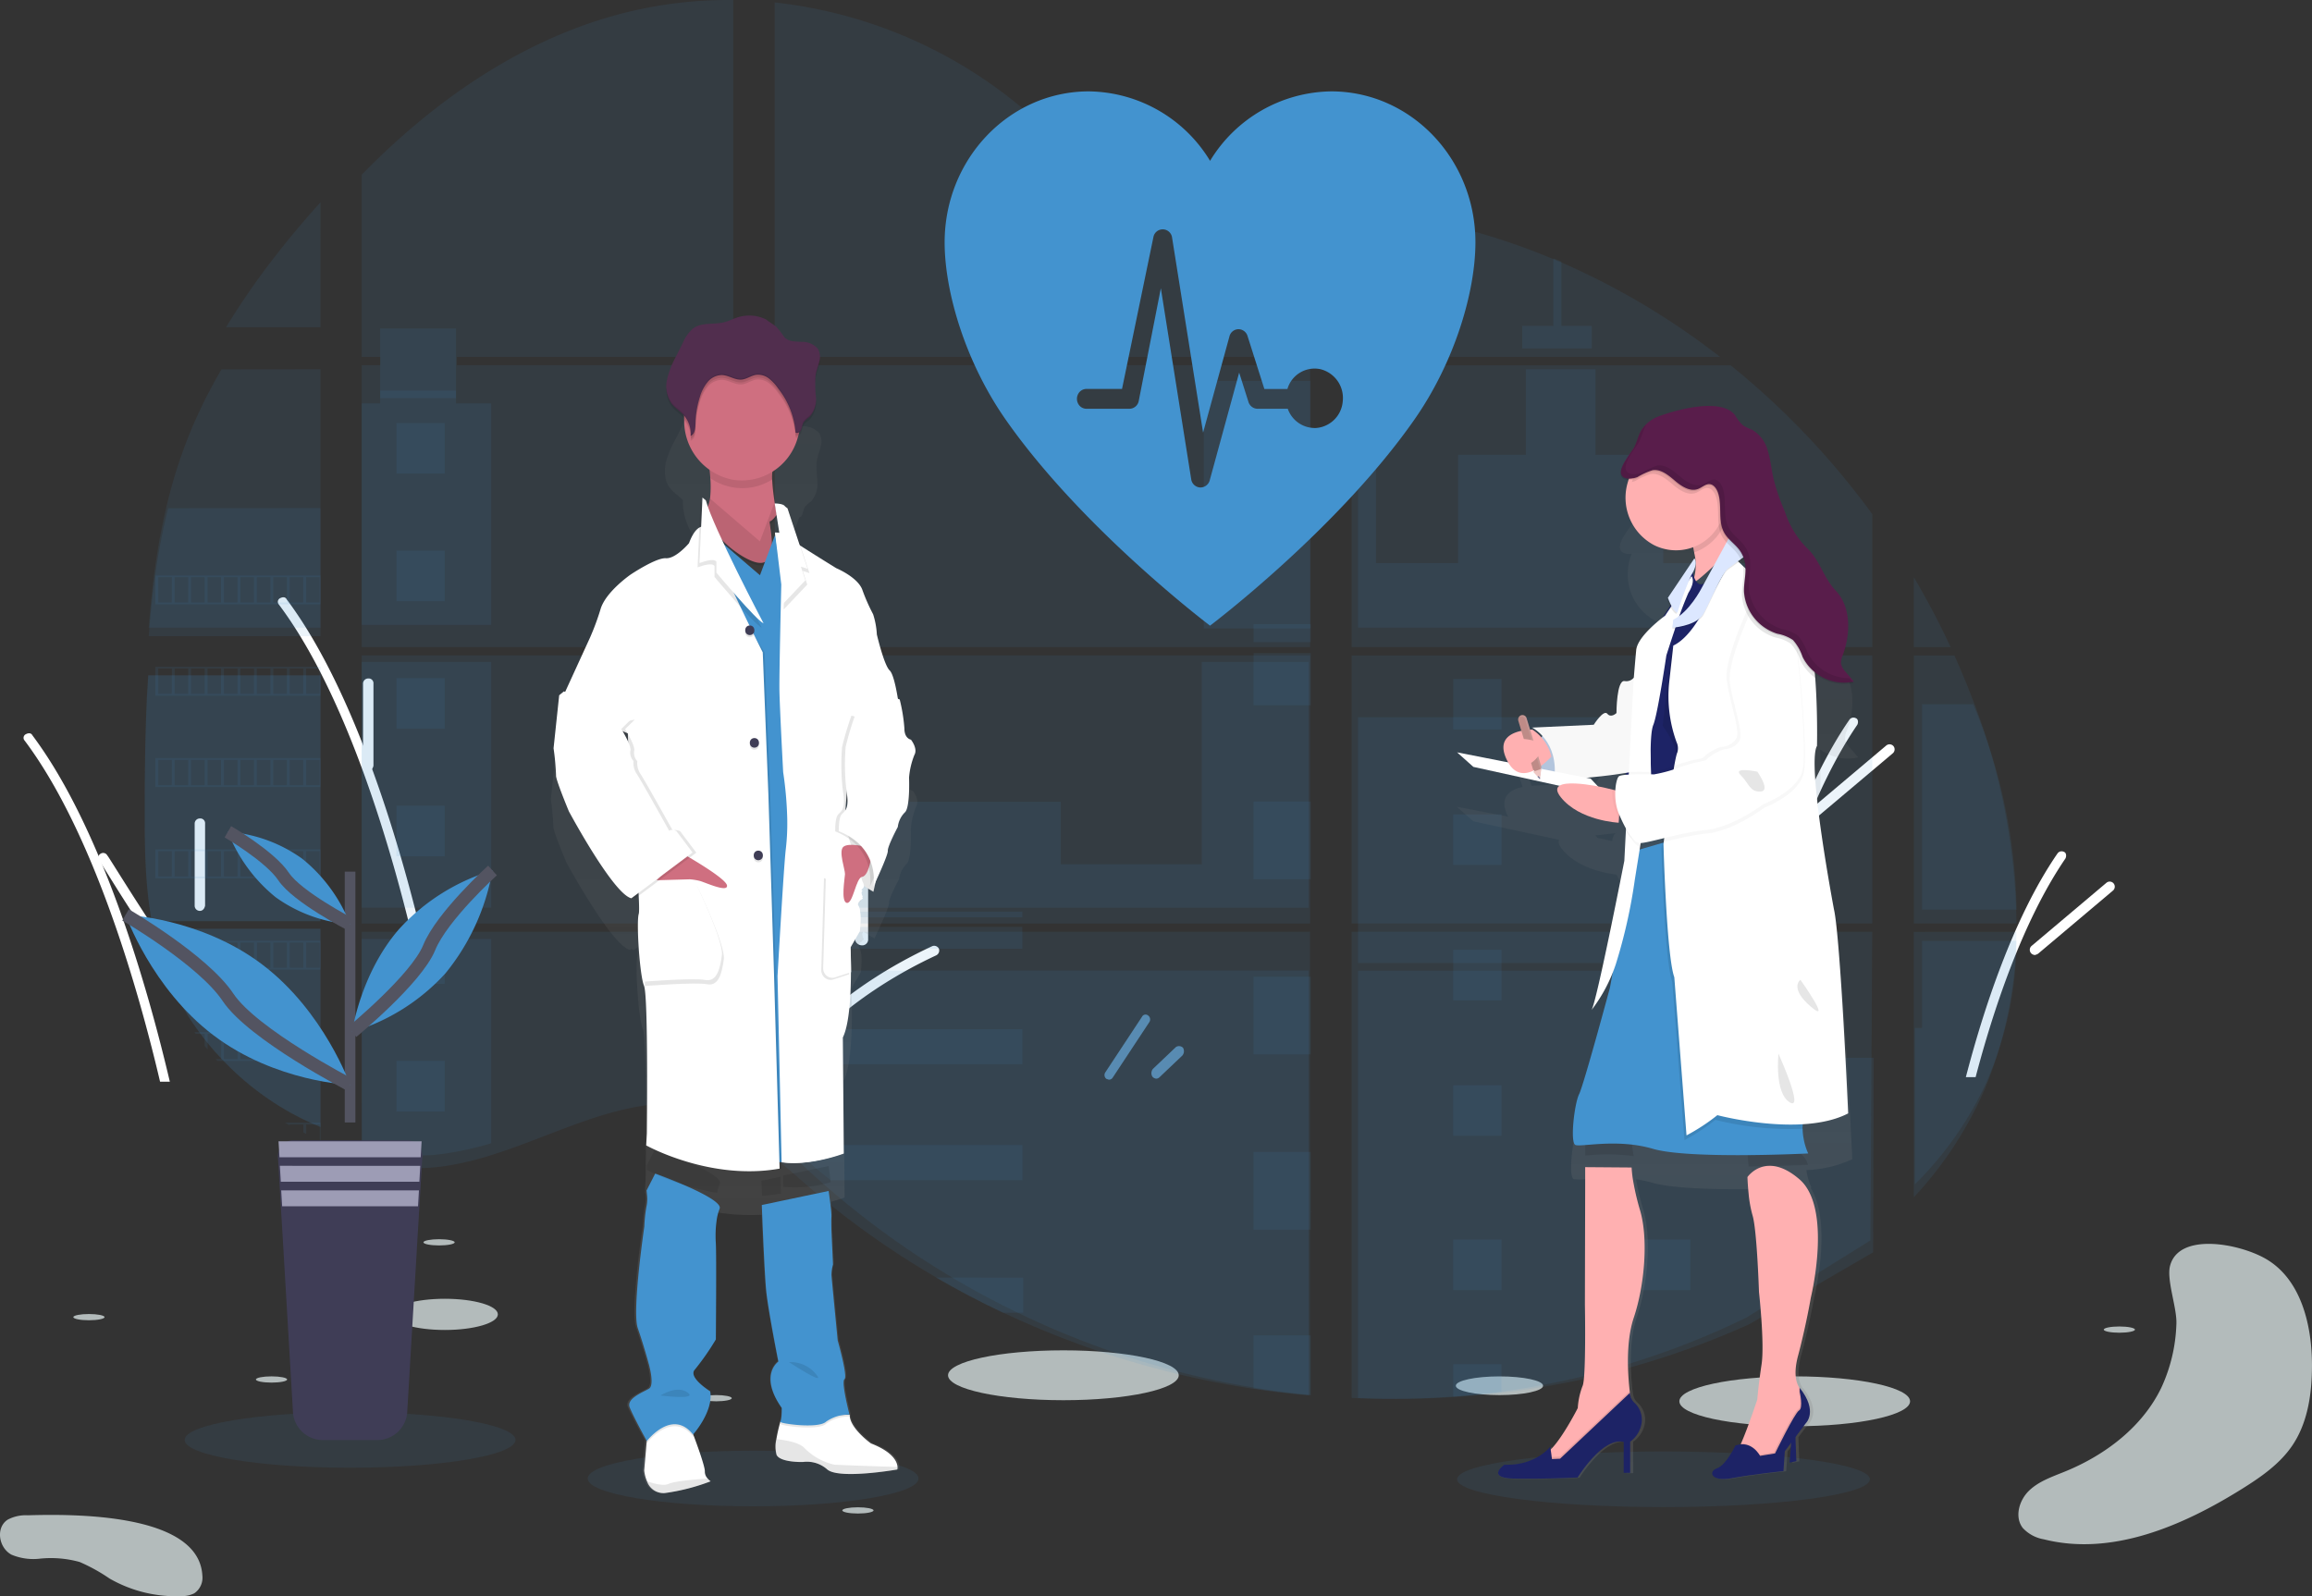 <svg xmlns="http://www.w3.org/2000/svg" xmlns:xlink="http://www.w3.org/1999/xlink" width="355.201" height="245.27" viewBox="0 0 355.201 245.27">
  <rect x="0" y="0" width="355.201" height="245.27" fill="#333333" stroke="none"/>
  <defs>
    <linearGradient id="linear-gradient" x1="0.5" y1="1" x2="0.5" gradientUnits="objectBoundingBox">
      <stop offset="0" stop-color="gray" stop-opacity="0.251"/>
      <stop offset="0.54" stop-color="gray" stop-opacity="0.122"/>
      <stop offset="1" stop-color="gray" stop-opacity="0.102"/>
    </linearGradient>
    <linearGradient id="linear-gradient-2" x1="0.5" y1="1" x2="0.5" y2="0" xlink:href="#linear-gradient"/>
  </defs>
  <g id="Group_36" data-name="Group 36" transform="translate(-16.709 -256.176)">
    <path id="Path" d="M22.474,53.531h-1.5c-3.4-14.5-10.3-38.4-20.8-52.4a.623.623,0,0,1,.2-1c.4-.2.8-.2,1,.2C12.074,14.631,19.074,39.031,22.474,53.531Z" transform="translate(59.39 347.948)" fill="#fff"/>
    <path id="Path-2" data-name="Path" d="M.8,14.2a.789.789,0,0,1-.8-.8V.8A.789.789,0,0,1,.8,0a.736.736,0,0,1,.8.8V13.4C1.5,13.9,1.2,14.2.8,14.2Z" transform="translate(72.485 360.425)" fill="#fff"/>
    <path id="Path-3" data-name="Path" d="M9.8,13.4H8C3.5,6.7.2,1.1.1,1.1A.714.714,0,0,1,.4.1a.714.714,0,0,1,1,.3C1.5.4,5.1,6.4,9.8,13.4Z" transform="translate(31.8 387.231)" fill="#fff"/>
    <path id="Path-4" data-name="Path" d="M15.3,1.1C8.6,10.9,4.1,24.8,1.5,34.7H0C2.6,24.7,7.2,10.3,14.1.3a.775.775,0,0,1,1-.2C15.4.2,15.5.7,15.3,1.1Z" transform="translate(286.755 366.439)" fill="#fff"/>
    <path id="Path-5" data-name="Path" d="M.781,11.281a.864.864,0,0,1-.6-.3.792.792,0,0,1,.1-1.1l11.5-9.7a.792.792,0,0,1,1.1.1.792.792,0,0,1-.1,1.1l-11.5,9.7A1.689,1.689,0,0,1,.781,11.281Z" transform="translate(294.727 370.539)" fill="#fff"/>
    <path id="Path_12" data-name="Path 12" d="M88.346,590.005a5.919,5.919,0,0,0-3.065.669c-1.882,1.217-1.4,4.321.585,5.386a8.7,8.7,0,0,0,4.45.6,16.511,16.511,0,0,1,6.025.524,27.132,27.132,0,0,1,4.589,2.541,20.482,20.482,0,0,0,11.094,2.7,4.14,4.14,0,0,0,1.924-.435,2.9,2.9,0,0,0,1.24-2.7C114.688,589.518,94.828,589.821,88.346,590.005Z" transform="translate(-67.387 -101)" fill="#b3bbbb" fill-rule="evenodd"/>
    <path id="Path_13" data-name="Path 13" d="M380.713,571.467c-2.9,5.964-8.55,10.265-14.7,12.786-1.964.807-4.063,1.494-5.59,2.968s-2.265,4.044-.97,5.726a5.7,5.7,0,0,0,3.243,1.75c10.432,2.626,21.29-2.038,30.41-7.73,2.894-1.808,5.786-3.8,7.713-6.61,2.43-3.546,3.059-8.021,3.071-12.316.015-6.3-1.7-13.4-7.2-16.5-4.146-2.337-13.243-4-14.6,1.116-.579,2.177,1.083,6.5.969,8.953A25.1,25.1,0,0,1,380.713,571.467Z" transform="translate(-31.983 -102)" fill="#b3bbbb" fill-rule="evenodd"/>
    <path id="Path_14" data-name="Path 14" d="M56.771,559.558c0,.265-1.072.479-2.4.479s-2.394-.214-2.394-.479,1.072-.479,2.394-.479S56.771,559.293,56.771,559.558Z" transform="translate(-24 -101)" fill="#b3bbbb" fill-rule="evenodd"/>
    <path id="Path_15" data-name="Path 15" d="M81.677,569.138c0,.265-1.071.479-2.394.479s-2.4-.214-2.4-.479,1.072-.479,2.4-.479S81.677,568.873,81.677,569.138Z" transform="translate(-20.857 -101)" fill="#b3bbbb" fill-rule="evenodd"/>
    <path id="Path_16" data-name="Path 16" d="M168.851,589.255c0,.265-1.072.479-2.4.479s-2.395-.214-2.395-.479,1.071-.479,2.395-.479S168.851,588.99,168.851,589.255Z" transform="translate(-17.939 -101)" fill="#b3bbbb" fill-rule="evenodd"/>
    <path id="Path_17" data-name="Path 17" d="M106.584,548.063c0,.265-1.072.479-2.395.479s-2.4-.214-2.4-.479,1.073-.479,2.4-.479S106.584,547.8,106.584,548.063Z" transform="translate(-20.023 -101)" fill="#b3bbbb" fill-rule="evenodd"/>
    <path id="Path_18" data-name="Path 18" d="M147.776,572.012c0,.265-1.073.479-2.4.479s-2.394-.214-2.394-.479,1.072-.479,2.394-.479S147.776,571.747,147.776,572.012Z" transform="translate(-18.644 -101)" fill="#b3bbbb" fill-rule="evenodd"/>
    <path id="Path_19" data-name="Path 19" d="M268.477,570.1c0,.793-3,1.437-6.707,1.437s-6.7-.644-6.7-1.437,3-1.437,6.7-1.437S268.477,569.3,268.477,570.1Z" transform="translate(-14.699 -101)" fill="#b3bbbb" fill-rule="evenodd"/>
    <path id="Path_20" data-name="Path 20" d="M115.206,542.315c0,1.322-3.646,2.4-8.143,2.4s-8.143-1.073-8.143-2.4,3.646-2.394,8.143-2.394S115.206,540.992,115.206,542.315Z" transform="translate(-22.009 -84.184)" fill="#b3bbbb" fill-rule="evenodd"/>
    <path id="Path_21" data-name="Path 21" d="M354.692,561.475c0,.264-1.072.478-2.395.478s-2.395-.214-2.395-.478,1.072-.48,2.395-.48S354.692,561.21,354.692,561.475Z" transform="translate(-9.983 -101)" fill="#b3bbbb" fill-rule="evenodd"/>
    <path id="Path_23" data-name="Path 23" d="M231.117,572.491c0,2.116-7.935,3.831-17.723,3.831s-17.721-1.715-17.721-3.831,7.934-3.832,17.721-3.832S231.117,570.375,231.117,572.491Z" transform="translate(-33.314 -105)" fill="#b3bbbb" fill-rule="evenodd"/>
    <path id="Path_24" data-name="Path 24" d="M323.079,572.491c0,2.116-7.934,3.831-17.722,3.831s-17.722-1.715-17.722-3.831,7.935-3.832,17.722-3.832S323.079,570.375,323.079,572.491Z" transform="translate(-12.919 -101)" fill="#b3bbbb" fill-rule="evenodd"/>
    <path id="Path_27" data-name="Path 27" d="M137,513h1.641c3.794-12.865,13.638-40.824,31.071-54.6a.787.787,0,0,0,.1-1.114.811.811,0,0,0-1.128-.1C150.844,471.366,140.794,500.135,137,513Z" transform="translate(-18.47 -90.071)" fill="#fff"/>
    <path id="Path_28" data-name="Path 28" d="M153,513h1.912c4.025-5.371,11.271-12.769,23.649-18.545a.832.832,0,0,0,.4-1.013.822.822,0,0,0-1.007-.4C164.472,499.319,156.925,507.426,153,513Z" transform="translate(-18.003 -91.495)" fill="#fff"/>
    <path id="Path_29" data-name="Path 29" d="M167,491a.911.911,0,0,0,1-.808v-8.384a.9.9,0,0,0-1-.808c-.625,0-1,.3-1,.808v8.384A1.1,1.1,0,0,0,167,491Z" transform="translate(-17.915 -89.57)" fill="#fff"/>
    <path id="Path_30" data-name="Path 30" d="M203.686,514a.652.652,0,0,0,.563-.308l5.628-8.529a.744.744,0,0,0-.188-1.028.61.61,0,0,0-.938.206l-5.628,8.529a.743.743,0,0,0,.188,1.027C203.4,513.9,203.592,514,203.686,514Z" transform="translate(-16.596 -91.929)" fill="#5e8bac"/>
    <path id="Path_31" data-name="Path 31" d="M210.743,514a.743.743,0,0,0,.5-.216l3.515-3.341a1.036,1.036,0,0,0,.1-1.185.855.855,0,0,0-1.1-.108l-3.515,3.341a1.037,1.037,0,0,0-.1,1.186A.849.849,0,0,0,210.743,514Z" transform="translate(-16.397 -92.085)" fill="#5e8bac"/>
    <path id="Path_34" data-name="Path 34" d="M66.8,512.5H65.3C61.9,498,55,474.1,44.5,460.1a.623.623,0,0,1,.2-1c.4-.2.8-.2,1,.2C56.4,473.6,63.4,498,66.8,512.5Z" transform="translate(-24 -90.122)" fill="#fff"/>
    <path id="Path_35" data-name="Path 35" d="M68.6,484.9a.789.789,0,0,1-.8-.8V471.5a.789.789,0,0,1,.8-.8.736.736,0,0,1,.8.8v12.6C69.3,484.6,69,484.9,68.6,484.9Z" transform="translate(-21.183 -88.765)" fill="#fff"/>
    <path id="Path_37" data-name="Path 37" d="M344.1,479c-6.7,9.8-11.2,23.7-13.8,33.6h-1.5c2.6-10,7.2-24.4,14.1-34.4a.775.775,0,0,1,1-.2C344.2,478.1,344.3,478.6,344.1,479Z" transform="translate(-10.07 -90.916)" fill="#fff"/>
    <path id="Path_38" data-name="Path 38" d="M339.4,492.6a.864.864,0,0,1-.6-.3.792.792,0,0,1,.1-1.1l11.5-9.7a.781.781,0,0,1,1,1.2l-11.5,9.7A1.689,1.689,0,0,1,339.4,492.6Z" transform="translate(-10.07 -89.683)" fill="#fff"/>
    <g id="Group_5" data-name="Group 5" transform="translate(36 256.176)">
      <path id="Path_62" data-name="Path 62" d="M1093.465,539.44h14.519a54.636,54.636,0,0,1-4.817,22.158,53.505,53.505,0,0,1-10.8,15.248V552.821h1.1Z" transform="translate(-817.473 -394.865)" fill="#4393cf" opacity="0.1"/>
      <path id="Path_63" data-name="Path 63" d="M1111.1,451.113H1096.57V419.55h7.861A84.952,84.952,0,0,1,1111.1,451.113Z" transform="translate(-820.578 -311.345)" fill="#4393cf" opacity="0.1"/>
      <g id="Group_4" data-name="Group 4" transform="translate(0)">
        <g id="Group_3" data-name="Group 3" transform="translate(0)">
          <ellipse id="Ellipse_1" data-name="Ellipse 1" cx="25.413" cy="4.273" rx="25.413" ry="4.273" transform="translate(71.001 222.904)" fill="#4393cf" opacity="0.1"/>
          <ellipse id="Ellipse_2" data-name="Ellipse 2" cx="31.711" cy="4.273" rx="31.711" ry="4.273" transform="translate(204.565 223.024)" fill="#4393cf" opacity="0.1"/>
          <path id="Path_49" data-name="Path 49" d="M59.542,396.83H86.012V434.6H61.48c-.065.388-.128.778-.2,1.169H86.012v30.458c-.044-.014-.083-.03-.125-.046-.7-.289-1.393-.6-2.086-.923l-.443-.21q-1.043-.516-2.086-1.092c-.243-.134-.485-.273-.725-.415a43.745,43.745,0,0,1-10.4-8.507c-.089-.09-.172-.186-.261-.273-.423-.48-.837-.966-1.239-1.463l-.443-.546c-.475-.609-.934-1.234-1.38-1.867-.065-.093-.128-.186-.2-.273a41.242,41.242,0,0,1-4.486-8.491c-.037-.09-.068-.188-.1-.273q-.537-1.447-.952-2.921c-.12-.412-.235-.819-.334-1.248-.037-.126-.068-.248-.1-.371C59.175,431.249,59,424.962,59,418.718v-2.184c0-2.525.029-5.067.07-7.606,0-.658.026-1.313.039-1.974q.055-2.514.156-5.029c.016-.467.037-.931.06-1.4q0-.4.039-.8C59.428,398.755,59.48,397.791,59.542,396.83Z" transform="translate(-56.058 -293.062)" fill="#4393cf" opacity="0.1"/>
          <path id="Path_50" data-name="Path 50" d="M121.419,191.659H106.9a115.183,115.183,0,0,1,7.722-11.128c2.157-2.774,4.434-5.477,6.8-8.081Z" transform="translate(-91.466 -141.374)" fill="#4393cf" opacity="0.1"/>
          <path id="Path_51" data-name="Path 51" d="M87.786,247.09V286.8H61.4c0-.115.018-.232.026-.347.023-.314.047-.628.073-.939.029-.366.06-.734.094-1.092s.07-.794.11-1.19.076-.8.12-1.193.083-.792.13-1.185.089-.792.138-1.185c.039-.328.081-.652.123-.98.06-.461.123-.926.19-1.384a1.332,1.332,0,0,1,.029-.2,98.332,98.332,0,0,1,1.943-9.971,76.139,76.139,0,0,1,3.273-10.1,77.177,77.177,0,0,1,4.924-9.927Z" transform="translate(-57.832 -190.352)" fill="#4393cf" opacity="0.1"/>
          <path id="Path_52" data-name="Path 52" d="M186.8,159.328v41.193h57.084V159.328Zm0,42.465v35.375c.327.077.65.152.972.214.437.1.872.182,1.317.256.084.015.171.03.263.039.174.033.353.06.527.086.44.068.877.125,1.317.17.208.024.419.045.629.063l.508.045h0c.277.024.55.042.822.051.169,0,.337.018.511.024h1.878a6.4,6.4,0,0,0,.677-.024h.016a3.145,3.145,0,0,0,.471-.024.982.982,0,0,0,.132,0,2.407,2.407,0,0,0,.39-.021h.092l.882-.077c.29-.03.582-.068.877-.1l.6-.08a47.308,47.308,0,0,0,7.229-1.739c5.325-1.679,10.534-4.029,15.856-5.75,6.881-2.218,14.484-3.308,21.133-.6V201.792Zm57.084-88.324V58.629a65.339,65.339,0,0,0-18.547,2.46C210.882,65.194,197.913,74.1,186.8,85.475v27.99h2.865v1.271H186.8v43.319h57.084V114.74H201.429v-1.271Zm73.322-18.524a21.655,21.655,0,0,1-10.347-3.4c-6.149-3.782-11.06-9.621-16.548-14.549A71.319,71.319,0,0,0,250.26,59v54.468h81.49l.2-.241Zm7.423-1.489,7.871,9.767V90.895a28.516,28.516,0,0,0-7.861,2.549Zm7.871,152.5V201.792H315.728c-.045-.188-.09-.378-.142-.569.05.191.092.381.14.569H250.27v31.936c.621.521,1.235,1.069,1.843,1.626h0c.656.6,1.3,1.224,1.954,1.84l.656.613c.313.3.629.6.948.875q.948.869,1.914,1.715c.319.3.645.566.969.846a131.663,131.663,0,0,0,16.23,12q1.9,1.191,3.842,2.326c.861.5,1.728.992,2.6,1.471q1.959,1.081,3.95,2.084h0a132.64,132.64,0,0,0,38.448,12.664q4.421.738,8.877,1.161v-27h.263ZM250.27,114.74v43.316h82.241V114.74Zm0,44.588v41.193h82.241V159.328Zm88.624-68.487v13.751l10.046-12.465a97.882,97.882,0,0,0-10.046-1.3Zm0,68.5v41.178h79.989V159.328Zm79.7,89.878.282-47.429H338.894v71.634a126.889,126.889,0,0,0,15.458-.208h.089q3.687-.262,7.339-.762h.055a123.01,123.01,0,0,0,37.71-11.378m34.761-94.967c-.3-.8-.614-1.6-.932-2.382-.6-1.489-1.225-2.936-1.872-4.383h-6.241v41.175h15.779a98.924,98.924,0,0,0-6.726-34.425Zm-9.046,35.7V242.6a58.525,58.525,0,0,0,10.9-16.63,63.455,63.455,0,0,0,4.861-24.17Zm0-54.468v10.72h5.657a120.244,120.244,0,0,0-5.649-10.735ZM371.014,98.923c-.416-.179-.832-.36-1.251-.536a104.523,104.523,0,0,0-13.512-4.592l-15.374,19.078h0l-.295.354.2.244H395.5a113.069,113.069,0,0,0-24.475-14.564ZM397.1,114.755H340.016l-1.122,1.161v42.14h80V137.644a120.936,120.936,0,0,0-21.786-22.9Z" transform="translate(-150.527 -58.624)" fill="#4393cf" opacity="0.1"/>
          <path id="Path_53" data-name="Path 53" d="M87.786,320.46v19.682H61.4c0-.115.018-.232.026-.347.023-.314.047-.628.073-.939.029-.366.06-.734.094-1.092s.07-.794.11-1.19.076-.8.12-1.193.083-.792.13-1.185.089-.792.138-1.185c.039-.328.081-.652.123-.98.06-.461.123-.926.19-1.384a1.332,1.332,0,0,1,.029-.2,98.332,98.332,0,0,1,1.943-9.971Z" transform="translate(-57.832 -242.391)" fill="#4393cf" opacity="0.1"/>
          <path id="Path_54" data-name="Path 54" d="M59.542,396.83H86.012V434.6H61.48c-.065.388-.128.778-.2,1.169H86.012v30.458c-.044-.014-.083-.03-.125-.046-.7-.289-1.393-.6-2.086-.923l-.443-.21q-1.043-.516-2.086-1.092c-.243-.134-.485-.273-.725-.415a43.745,43.745,0,0,1-10.4-8.507c-.089-.09-.172-.186-.261-.273-.423-.48-.837-.966-1.239-1.463l-.443-.546c-.475-.609-.934-1.234-1.38-1.867-.065-.093-.128-.186-.2-.273a41.242,41.242,0,0,1-4.486-8.491c-.037-.09-.068-.188-.1-.273q-.537-1.447-.952-2.921c-.12-.412-.235-.819-.334-1.248-.037-.126-.068-.248-.1-.371C59.175,431.249,59,424.962,59,418.718v-2.184c0-2.525.029-5.067.07-7.606,0-.658.026-1.313.039-1.974q.055-2.514.156-5.029c.016-.467.037-.931.06-1.4q0-.4.039-.8C59.428,398.755,59.48,397.791,59.542,396.83Z" transform="translate(-56.058 -293.062)" fill="#4393cf" opacity="0.1"/>
          <path id="Path_55" data-name="Path 55" d="M159.462,178.6V212.63h-19.9V178.6H142.4V167.08h11.648V178.6Z" transform="translate(-103.287 -116.616)" fill="#4393cf" opacity="0.1"/>
          <rect id="Rectangle_6" data-name="Rectangle 6" width="19.899" height="37.766" transform="translate(36.275 101.71)" fill="#4393cf" opacity="0.1"/>
          <path id="Path_56" data-name="Path 56" d="M186.8,539.44h19.9v31.4a49.925,49.925,0,0,1-7.159,1.592l-.595.076c-.292.035-.582.065-.868.1s-.584.052-.874.071h-.091c-.125,0-.261.016-.383.019H196.6c-.156,0-.313.016-.469.022h0c-.222.014-.443.016-.67.019h-1.847l-.5-.019c-.261,0-.542-.03-.814-.049h0l-.5-.038-.623-.06c-.438-.041-.874-.093-1.3-.156l-.522-.076-.261-.038c-.436-.071-.866-.147-1.3-.235-.321-.057-.639-.128-.962-.2Z" transform="translate(-150.527 -395.169)" fill="#4393cf" opacity="0.1"/>
          <rect id="Rectangle_7" data-name="Rectangle 7" width="16.41" height="38.045" transform="translate(165.65 58.523)" fill="#4393cf" opacity="0.1"/>
          <path id="Path_57" data-name="Path 57" d="M462.032,338.19v37.769H380.58V359.668h43.385v9.61H445.62V338.19Z" transform="translate(-280.274 -236.48)" fill="#4393cf" opacity="0.1"/>
          <path id="Path_58" data-name="Path 58" d="M509.53,578.545h-.261v24.776q-4.408-.39-8.789-1.062a138.846,138.846,0,0,1-38.093-11.636q-5.25-2.473-10.286-5.4a130.835,130.835,0,0,1-16.076-11.005q-1.92-1.54-3.79-3.151c-.863-.745-1.721-1.51-2.59-2.252-.6-.51-1.21-1.013-1.826-1.493v-29.27h64.823c-.044-.175-.089-.349-.136-.521.05.172.1.347.141.521H509.27v40.477C509.358,578.532,509.444,578.54,509.53,578.545Z" transform="translate(-327.513 -388.913)" fill="#4393cf" opacity="0.1"/>
          <path id="Path_59" data-name="Path 59" d="M873.913,205.959H863.22v-3.478h4.794V192.12q.623.238,1.241.489v9.872h4.658Z" transform="translate(-648.657 -152.415)" fill="#4393cf" opacity="0.1"/>
          <path id="Path_60" data-name="Path 60" d="M826.6,286.8H774.1l.018.014-.023-.014H764.36V248.758h2.759v28.121h12.61V260.225h10.416V247.09h10.693v13.146h10.417V276.89H826.6Z" transform="translate(-575.01 -190.351)" fill="#4393cf" opacity="0.1"/>
          <path id="Path_61" data-name="Path 61" d="M764.36,396.82v37.769H826.6V396.82Zm79.134,82.227.086-29.9H826.6V435.774H764.36v65.66a135.723,135.723,0,0,0,15.309-.191h.089q3.651-.24,7.269-.7h.055a129.148,129.148,0,0,0,37.347-10.432" transform="translate(-575.01 -286.62)" fill="#4393cf" opacity="0.1"/>
          <rect id="Rectangle_8" data-name="Rectangle 8" width="8.792" height="11.928" transform="translate(173.297 69.337)" fill="#4393cf" opacity="0.1"/>
          <rect id="Rectangle_9" data-name="Rectangle 9" width="8.792" height="2.747" transform="translate(173.297 95.91)" fill="#4393cf" opacity="0.1"/>
          <rect id="Rectangle_10" data-name="Rectangle 10" width="8.792" height="8.013" transform="translate(173.297 100.353)" fill="#4393cf" opacity="0.1"/>
          <rect id="Rectangle_11" data-name="Rectangle 11" width="8.792" height="11.928" transform="translate(173.297 123.164)" fill="#4393cf" opacity="0.1"/>
          <rect id="Rectangle_12" data-name="Rectangle 12" width="8.792" height="11.928" transform="translate(173.297 150.078)" fill="#4393cf" opacity="0.1"/>
          <path id="Path_64" data-name="Path 64" d="M715.209,663.324a1.383,1.383,0,0,1,.261.016h-.261v2.771H706.42V654.17h8.789Z" transform="translate(-533.121 -477.177)" fill="#4393cf" opacity="0.1"/>
          <path id="Path_65" data-name="Path 65" d="M715.209,744.71v9.214q-4.408-.39-8.789-1.062V744.71Z" transform="translate(-533.123 -539.53)" fill="#4393cf" opacity="0.1"/>
          <rect id="Rectangle_13" data-name="Rectangle 13" width="37.679" height="0.876" transform="translate(100.101 140.075)" fill="#4393cf" opacity="0.1"/>
          <rect id="Rectangle_14" data-name="Rectangle 14" width="37.679" height="3.358" transform="translate(100.101 142.418)" fill="#4393cf" opacity="0.1"/>
          <rect id="Rectangle_15" data-name="Rectangle 15" width="37.679" height="5.4" transform="translate(100.101 158.126)" fill="#4393cf" opacity="0.1"/>
          <path id="Path_66" data-name="Path 66" d="M470.663,652.15v5.4H441.192q-1.919-1.534-3.792-3.151c-.863-.745-1.719-1.51-2.59-2.25Z" transform="translate(-332.876 -476.208)" fill="#4393cf" opacity="0.1"/>
          <path id="Path_67" data-name="Path 67" d="M534.315,712.218v5.395H531.2q-5.245-2.476-10.284-5.4Z" transform="translate(-396.408 -515.903)" fill="#4393cf" opacity="0.1"/>
          <rect id="Rectangle_16" data-name="Rectangle 16" width="7.417" height="7.765" transform="translate(203.978 104.323)" fill="#4393cf" opacity="0.1"/>
          <rect id="Rectangle_17" data-name="Rectangle 17" width="7.417" height="7.765" transform="translate(41.617 65.007)" fill="#4393cf" opacity="0.1"/>
          <rect id="Rectangle_18" data-name="Rectangle 18" width="7.417" height="7.765" transform="translate(41.617 84.607)" fill="#4393cf" opacity="0.1"/>
          <rect id="Rectangle_19" data-name="Rectangle 19" width="7.417" height="7.765" transform="translate(41.617 104.207)" fill="#4393cf" opacity="0.1"/>
          <rect id="Rectangle_20" data-name="Rectangle 20" width="7.417" height="7.765" transform="translate(41.617 123.804)" fill="#4393cf" opacity="0.1"/>
          <rect id="Rectangle_21" data-name="Rectangle 21" width="7.417" height="7.765" transform="translate(41.617 143.404)" fill="#4393cf" opacity="0.1"/>
          <rect id="Rectangle_22" data-name="Rectangle 22" width="7.417" height="7.765" transform="translate(41.617 163.005)" fill="#4393cf" opacity="0.1"/>
          <rect id="Rectangle_23" data-name="Rectangle 23" width="7.417" height="7.765" transform="translate(232.978 104.323)" fill="#4393cf" opacity="0.1"/>
          <rect id="Rectangle_24" data-name="Rectangle 24" width="7.417" height="7.765" transform="translate(203.978 125.136)" fill="#4393cf" opacity="0.1"/>
          <rect id="Rectangle_25" data-name="Rectangle 25" width="7.417" height="7.765" transform="translate(232.978 125.136)" fill="#4393cf" opacity="0.1"/>
          <rect id="Rectangle_26" data-name="Rectangle 26" width="7.417" height="7.765" transform="translate(203.978 145.947)" fill="#4393cf" opacity="0.1"/>
          <rect id="Rectangle_27" data-name="Rectangle 27" width="7.417" height="7.765" transform="translate(232.978 145.947)" fill="#4393cf" opacity="0.1"/>
          <rect id="Rectangle_28" data-name="Rectangle 28" width="7.417" height="7.765" transform="translate(203.978 166.761)" fill="#4393cf" opacity="0.1"/>
          <rect id="Rectangle_29" data-name="Rectangle 29" width="7.417" height="7.765" transform="translate(232.978 166.761)" fill="#4393cf" opacity="0.1"/>
          <rect id="Rectangle_30" data-name="Rectangle 30" width="7.417" height="7.765" transform="translate(203.978 190.467)" fill="#4393cf" opacity="0.1"/>
          <rect id="Rectangle_31" data-name="Rectangle 31" width="7.417" height="7.765" transform="translate(232.978 190.467)" fill="#4393cf" opacity="0.1"/>
          <path id="Path_68" data-name="Path 68" d="M775.83,707.337V702.33h7.415v4.295Z" transform="translate(-571.852 -492.713)" fill="#4393cf" opacity="0.1"/>
          <path id="Path_69" data-name="Path 69" d="M65.24,357v4.442H90.624V357Zm2.53,4.164H65.7v-3.891h2.086Zm2.527,0H68.211v-3.891H70.3Zm2.522,0H70.733v-3.891h2.086Zm2.527,0H73.262v-3.891h2.086Zm2.525,0H75.784v-3.891h2.086Zm2.527,0H78.312v-3.891H80.4Zm2.527,0H80.839v-3.891h2.086Zm2.525,0H83.363v-3.891H85.45Zm2.525,0H85.888v-3.891h2.086Zm2.525,0H88.413v-3.891H90.5Z" transform="translate(-60.671 -268.583)" fill="#4393cf" opacity="0.1"/>
          <path id="Path_70" data-name="Path 70" d="M65.24,404.34v4.442H90.624V404.34Zm2.53,4.161H65.7v-3.88h2.086Zm2.527,0H68.211v-3.88H70.3Zm2.522,0H70.733v-3.88h2.086Zm2.527,0H73.262v-3.88h2.086Zm2.525,0H75.784v-3.88h2.086Zm2.527,0H78.312v-3.88H80.4Zm2.527,0H80.839v-3.88h2.086Zm2.525,0H83.363v-3.88H85.45Zm2.525,0H85.888v-3.88h2.086Zm2.525,0H88.413v-3.88H90.5Z" transform="translate(-60.671 -301.895)" fill="#4393cf" opacity="0.1"/>
          <path id="Path_71" data-name="Path 71" d="M65.24,451.7v4.45H90.624V451.7Zm2.53,4.161H65.7v-3.882h2.086Zm2.527,0H68.211v-3.882H70.3Zm2.522,0H70.733v-3.882h2.086Zm2.527,0H73.262v-3.882h2.086Zm2.525,0H75.784v-3.882h2.086Zm2.527,0H78.312v-3.882H80.4Zm2.527,0H80.839v-3.882h2.086Zm2.525,0H83.363v-3.882H85.45Zm2.525,0H85.888v-3.882h2.086Zm2.525,0H88.413v-3.882H90.5Z" transform="translate(-60.671 -335.22)" fill="#4393cf" opacity="0.1"/>
          <path id="Path_72" data-name="Path 72" d="M65.24,499.06V503.5H90.624V499.06Zm2.53,4.161H65.7v-3.885h2.086Zm2.527,0H68.211v-3.885H70.3Zm2.522,0H70.733v-3.885h2.086Zm2.527,0H73.262v-3.885h2.086Zm2.525,0H75.784v-3.885h2.086Zm2.527,0H78.312v-3.885H80.4Zm2.527,0H80.839v-3.885h2.086Zm2.525,0H83.363v-3.885H85.45Zm2.525,0H85.888v-3.885h2.086Zm2.525,0H88.413v-3.885H90.5Z" transform="translate(-60.671 -368.547)" fill="#4393cf" opacity="0.1"/>
          <path id="Path_73" data-name="Path 73" d="M65.66,546.41c.1.418.216.835.336,1.248v-.969h2.086v3.882H66.967c.034.09.068.188.1.273H90.935V546.41Zm4.955,4.161H68.529v-3.882h2.086Zm2.522,0H71.051v-3.882h2.086Zm2.527,0H73.573v-3.882h2.086Zm2.525,0H76.1v-3.882h2.086Zm2.527,0H78.63v-3.882h2.086Zm2.527,0H81.157v-3.882h2.086Zm2.525,0H83.682v-3.882h2.086Zm2.525,0H86.206v-3.882h2.086Zm2.525,0H88.731v-3.882h2.086Z" transform="translate(-60.981 -401.866)" fill="#4393cf" opacity="0.1"/>
          <path id="Path_74" data-name="Path 74" d="M88.26,593.77c.065.087.128.186.2.273h1.38v1.865c.149.186.295.371.446.546v-2.422h2.086v3.9h-.845c.083.09.164.186.261.273h15.865V593.77Zm6.627,4.158H92.8v-3.88h2.086Zm2.527,0H95.328v-3.88h2.086Zm2.527,0H97.855v-3.88h2.086Zm2.525,0H100.38v-3.88h2.086Zm2.525,0H102.9v-3.88h2.086Zm2.525,0h-2.086v-3.88h2.086Z" transform="translate(-77.687 -435.192)" fill="#4393cf" opacity="0.1"/>
          <path id="Path_75" data-name="Path 75" d="M141.65,641.12c.237.142.48.273.725.415V641.4h2.086v1.229l.443.216V641.4h2.086v2.362a.631.631,0,0,0,.125.049V641.12Z" transform="translate(-117.153 -468.623)" fill="#4393cf" opacity="0.1"/>
          <path id="Path_76" data-name="Path 76" d="M355.246,283.67Zm-16.066,80.578Zm-16.762-41c.05.175.091.349.138.521h0C322.515,323.6,322.471,323.424,322.419,323.249Zm32.828-39.587ZM197.72,242.78v1.166h11.65V242.78ZM339.181,364.248Zm-16.762-41c.05.175.091.349.138.521h0C322.515,323.6,322.471,323.424,322.419,323.249Zm32.828-39.587ZM339.181,364.24Zm-16.762-40.991c.05.175.091.349.138.521h0C322.515,323.6,322.471,323.424,322.419,323.249Z" transform="translate(-158.599 -182.763)" fill="#4393cf" opacity="0.1"/>
          <path id="Path_77" data-name="Path 77" d="M351.229,278.261s-1.028-.15-1.028-1.717a25.59,25.59,0,0,0-.735-4.494h0c0-.014-.636-5.1-1.515-5.905s-2.008-5.553-2.008-5.553a11.661,11.661,0,0,0-.587-3.129,27.152,27.152,0,0,1-1.711-3.847c-.785-1.936-4.058-3.276-4.058-3.276s-5.918-3.593-7.595-4.764h0a2.586,2.586,0,0,1-.425-.336c-.292-.4-1.565-.41-1.565-.41a28.053,28.053,0,0,1-.3-2.8,2.228,2.228,0,0,0-.013-.295,9.374,9.374,0,0,0,3.967-5.138c.031-.1.057-.213.086-.317a.863.863,0,0,0,.509-.481,10.348,10.348,0,0,1,.342-1.092,3.991,3.991,0,0,1,.965-.887,3.933,3.933,0,0,0,1-3.11c-.026-.915-.167-1.837-.112-2.747l.016-.229c.016-.136.034-.273.057-.4.128-.677.407-1.316.563-1.988a2.664,2.664,0,0,0-.193-2.007,3.258,3.258,0,0,0-2.626-1.106c-1.108-.1-2.1.03-2.809-.934a10.39,10.39,0,0,0-1.116-1.412c-.146-.142-1.565-1.048-1.565-1.108a6.08,6.08,0,0,0-4.421-.355c-.736.224-1.429.59-2.175.773-1.609.4-3.461-.033-4.828.931a5.917,5.917,0,0,0-1.646,2.261q-.522,1.046-1.059,2.089a13.889,13.889,0,0,0-1.406,3.574,5.915,5.915,0,0,0-.094.835h0v.445a1.536,1.536,0,0,0,.016.273c.016.085.013.112.021.169s.021.186.036.273.047.24.078.36c.013.052.031.1.047.15.026.093.057.183.091.273.018.046.036.1.057.142a2.618,2.618,0,0,0,.133.273c.021.038.037.074.057.109a3.642,3.642,0,0,0,.24.366c.558.729,1.38,1.193,1.987,1.876v.306a9.453,9.453,0,0,0,4.063,7.631c0,.1.013.21.018.314a16.345,16.345,0,0,1-.029,2.433,1.075,1.075,0,0,0-.866-.4,1.2,1.2,0,0,0-.334.03l-.023-.019h0v.025c-.574.147-1.281.773-1.956,2.55,0,0-2.055,2.424-3.62,2.323s-5.526,2.523-5.526,2.523-3.865,2.626-4.694,5.3a38.428,38.428,0,0,1-1.664,4.445L296.5,271.354h0l-.882,8.177a39.657,39.657,0,0,1,.391,4.191c-.1.554,2.006,5.553,2.006,5.553s6.945,12.774,9.783,13.43l.2-.15a1.619,1.619,0,0,0,.383.15l.584-.431a6.973,6.973,0,0,1-.044,1.442c-.391,1.261.146,9.493.829,11.106s.441,22.77.441,22.77l-.1,1.867a.826.826,0,0,0,.023.164l-.023.442.07.038a5.5,5.5,0,0,1-.07,1.777,20.652,20.652,0,0,0-.344,3.134s-1.953,13.072-1.028,15.7,1.714,5.5,1.714,5.5.978,3.276.047,3.836-3.578,1.5-3.033,2.864c.5,1.261,2.376,4.641,2.655,5.135l-.023.259-.383,4.349a5.66,5.66,0,0,0,.441,1.66,2.732,2.732,0,0,0,2.788,1.824c.261-.019.563-.052.855-.093a35.669,35.669,0,0,0,6.338-1.725,2.613,2.613,0,0,1-.5-.429h0a1.535,1.535,0,0,1-.436-1.092c.042-.792-1.374-4.565-1.726-5.493-.055-.134-.083-.21-.083-.21s3.229-3.533,2.691-6.664c0,0-3.573-2.184-2.4-3.383a38.111,38.111,0,0,0,3.278-4.641s.1-12.873,0-14.795a16.651,16.651,0,0,1,.18-3.994c.039-.2.086-.393.136-.584a32.548,32.548,0,0,0,4.914.39c.6,0,1.21,0,1.826-.038q0,.273.023.59c.136,3.189.389,8.78.595,10.858.292,2.979,1.906,11.005,1.906,11.005s-3.08,2.069.537,7.169a7.22,7.22,0,0,1-.24,2.116h0a24.063,24.063,0,0,0-.618,2.665,4.911,4.911,0,0,0,.031,2.438c.587,1.207,4.108,1.108,4.108,1.108h0l.086-.016a4.894,4.894,0,0,1,3.727,1.177c1.338,1.125,6.416.631,9.165.273,1.077-.142,1.8-.273,1.8-.273a1.142,1.142,0,0,0,.036-.393h0c-.029-.707-.558-2.258-4.147-3.642,0,0-3.375-2.375-3.328-4.445h-.462a3.512,3.512,0,0,1,.467,0s-1.322-5.051-.782-5.46-1.077-6.006-1.077-6.006-.926-9.392-.975-10.05a5.983,5.983,0,0,1,.243-1.665l-.243-5.149s-.047-1.712,0-2.269a11.85,11.85,0,0,0-.112-1.444c-.023-.191-.047-.39-.073-.587,1.265-.336,2.086-.647,2.086-.647l-.146-17.924c1.074-2.184,1.273-6.976,1.268-10.375,0-2.184-.094-3.8-.094-3.8l1.468-2.509s.339-3-.2-3.661a.652.652,0,0,1,.065-.86,2.724,2.724,0,0,1,.321-.229s-.016-.025-.034-.06a2.6,2.6,0,0,1,.326-.243s-.522-.846-.055-1.2c.438.311.829.546,1.127.737-.021.2-.042.314-.042.314l.125-.273.462.273s2.3-4.8,2.251-5.5,1.565-3.686,1.565-3.686a3.764,3.764,0,0,1,1.077-2.22c.882-.655.683-5.4.683-5.4a12.094,12.094,0,0,1,.832-3.484C352.35,279.623,351.229,278.261,351.229,278.261Zm-44.014-2.1.044,1.144-.449-.756Z" transform="translate(-230.284 -156.736)" fill="url(#linear-gradient)"/>
          <path id="Path_78" data-name="Path 78" d="M469.592,494.6l-.563,2.512s-4.512-2.411-5.326-5.474,1.361-4.226,1.361-4.226l4.2,1.865Z" transform="translate(-354.137 -360.091)" fill="#fff"/>
          <path id="Path_79" data-name="Path 79" d="M469.592,494.6l-.563,2.512s-4.512-2.411-5.326-5.474,1.361-4.226,1.361-4.226l4.2,1.865Z" transform="translate(-354.137 -360.091)" opacity="0.1"/>
          <path id="Path_80" data-name="Path 80" d="M360.778,800.366a31.257,31.257,0,0,1-7.042,1.807A2.68,2.68,0,0,1,351,800.36a5.69,5.69,0,0,1-.43-1.652l.373-4.327.2-2.3,6.1-1.657.863,2.763.081.21c.347.923,1.737,4.677,1.7,5.46a1.526,1.526,0,0,0,.428,1.078A2.518,2.518,0,0,0,360.778,800.366Z" transform="translate(-270.89 -572.76)" fill="#fff"/>
          <path id="Path_81" data-name="Path 81" d="M445.908,797.4a1.14,1.14,0,0,1-.037.391s-8.925,1.559-10.75,0a4.687,4.687,0,0,0-3.756-1.152s-3.453.1-4.029-1.092a4.953,4.953,0,0,1-.029-2.424,24.01,24.01,0,0,1,.605-2.651l.138-.115.822-.691,9.618-.3h.073c-.047,2.059,3.265,4.42,3.265,4.42C445.347,795.155,445.866,796.7,445.908,797.4Z" transform="translate(-327.312 -571.997)" fill="#fff"/>
          <path id="Path_82" data-name="Path 82" d="M445.911,807.4a1.163,1.163,0,0,1-.039.39s-8.922,1.559-10.748,0a4.687,4.687,0,0,0-3.753-1.152s-3.456.1-4.029-1.092a4.95,4.95,0,0,1-.031-2.424c1.33.139,3.43.486,4.254,1.313a9.315,9.315,0,0,0,4.655,2.613C437.234,807.114,443.3,807.316,445.911,807.4Z" transform="translate(-327.316 -581.993)" opacity="0.1"/>
          <path id="Path_83" data-name="Path 83" d="M362.005,825.73a31.261,31.261,0,0,1-7.042,1.807,2.674,2.674,0,0,1-2.733-1.816c1.061.374,2.535.767,3.31.407.918-.426,4.173-.7,6-.819A2.6,2.6,0,0,0,362.005,825.73Z" transform="translate(-272.114 -598.125)" opacity="0.1"/>
          <path id="Path_84" data-name="Path 84" d="M393.785,309.381c-3.443-1.4-7.871-6.028-6.765-8.19a5.019,5.019,0,0,0,.43-1.736,16.589,16.589,0,0,0,.031-2.457,35.152,35.152,0,0,0-.462-4s10.748.254,10.122,1.911a6.476,6.476,0,0,0-.162,2.274c.05.945.18,2.012.316,2.916.188,1.239.376,2.184.376,2.184s-.657.964-1.043,1.016S398.725,311.377,393.785,309.381Z" transform="translate(-297.621 -223.208)" fill="#cf6f80"/>
          <path id="Path_85" data-name="Path 85" d="M359.207,793.393l-.081.093c-3.213-4.068-7.1,1-7.1,1l-.057-.106.2-2.3,6.1-1.657.863,2.763Z" transform="translate(-271.929 -572.76)" opacity="0.1"/>
          <path id="Path_86" data-name="Path 86" d="M440.668,789.627a5.962,5.962,0,0,0-3.6,1.106c-1.252,1.158-7.3.251-7.042,0a.926.926,0,0,0,.136-.415l.822-.691,9.618-.3C440.639,789.513,440.668,789.627,440.668,789.627Z" transform="translate(-329.434 -571.968)" opacity="0.1"/>
          <path id="Path_87" data-name="Path 87" d="M355.682,659.052a7.868,7.868,0,0,0-.4,1.4,16.767,16.767,0,0,0-.18,3.975c.1,1.911,0,14.718,0,14.718a39.193,39.193,0,0,1-3.213,4.619c-1.15,1.2,2.347,3.366,2.347,3.366.522,3.112-2.639,6.629-2.639,6.629-3.213-4.068-7.1,1-7.1,1s-2.113-3.822-2.639-5.187,2.063-2.31,2.973-2.864-.044-3.822-.044-3.822-.769-2.864-1.682-5.477,1.007-15.619,1.007-15.619a21.063,21.063,0,0,1,.336-3.115,5.448,5.448,0,0,0,.07-1.769c-.016-.2-.034-.366-.047-.478s-.023-.164-.023-.164l.037-.066,1.3-2.545S356.308,657.449,355.682,659.052Z" transform="translate(-264.412 -473.338)" fill="#4393cf"/>
          <path id="Path_88" data-name="Path 88" d="M432.678,697.807a6.013,6.013,0,0,0-3.6,1.092c-1.252,1.144-7.3.251-7.042,0s.24-2.11.24-2.11c-3.55-5.073-.522-7.131-.522-7.131s-1.586-7.986-1.873-10.948c-.2-2.069-.449-7.631-.582-10.806-.057-1.365-.091-2.3-.091-2.3l2.9-.612.373-.079,6.995-1.469s.193,1.365.323,2.482a12.132,12.132,0,0,1,.109,1.439c-.047.546,0,2.255,0,2.255l.237,5.125a6.075,6.075,0,0,0-.237,1.657c.047.653.957,10,.957,10s1.583,5.575,1.043,5.976S432.678,697.807,432.678,697.807Z" transform="translate(-321.46 -480.448)" fill="#4393cf"/>
          <path id="Path_89" data-name="Path 89" d="M397.632,294.911a6.475,6.475,0,0,0-.162,2.274,8.6,8.6,0,0,1-9.5-.186,35.15,35.15,0,0,0-.462-4S398.258,293.248,397.632,294.911Z" transform="translate(-298.111 -223.519)" opacity="0.1"/>
          <path id="Path_90" data-name="Path 90" d="M391.674,253.023a9.643,9.643,0,0,1-.438,2.9,8.908,8.908,0,0,1-9.779,6.344,9.206,9.206,0,0,1-7.627-9.017v-.224a8.933,8.933,0,1,1,17.848,0Z" transform="translate(-288.009 -188.528)" fill="#cf6f80"/>
          <path id="Path_91" data-name="Path 91" d="M393.785,326.567c-3.443-1.4-7.871-6.028-6.765-8.19a5.019,5.019,0,0,0,.43-1.736l4.713,4.054,2.916,2.5,2.217-5.908c.188,1.24.376,2.184.376,2.184s-.657.964-1.043,1.016S398.725,328.563,393.785,326.567Z" transform="translate(-297.621 -240.011)" opacity="0.1"/>
          <path id="Path_92" data-name="Path 92" d="M349.569,284.7l-3.936,69.21-5.133.352L327.21,314.13l2.18-47.644.459-10.066,5.91,5.081,2.918,2.5,2.282-6.08L345.2,261.8Z" transform="translate(-241.212 -175.615)" fill="#4393cf"/>
          <path id="Path_93" data-name="Path 93" d="M363.228,659.11a7.863,7.863,0,0,0-.4,1.4,36.606,36.606,0,0,1-10.761-3.519l-.07-.038.023-.44.013-.229,1.3-2.544S363.854,657.508,363.228,659.11Z" transform="translate(-271.941 -477.235)" opacity="0.1"/>
          <path id="Path_94" data-name="Path 94" d="M422.126,671.732a25.293,25.293,0,0,1-2.885.344c-.057-1.365-.091-2.3-.091-2.3l2.9-.612Z" transform="translate(-321.448 -488.345)" opacity="0.1"/>
          <path id="Path_95" data-name="Path 95" d="M439.018,665.972a19.383,19.383,0,0,1-7.282.718l-.036-1.731,6.995-1.469S438.888,664.841,439.018,665.972Z" transform="translate(-330.683 -484.327)" opacity="0.1"/>
          <path id="Path_96" data-name="Path 96" d="M335.816,413.663c-10.693,1.911-20.486-3.568-20.486-3.568l.094-1.856s.243-21.047-.43-22.66-1.2-9.8-.816-11.052-1.39-20.089-1.39-20.089l-.287-7.644L302,342.34l4.694-10.244a38.032,38.032,0,0,0,1.633-4.423c.816-2.659,4.606-5.272,4.606-5.272s3.886-2.61,5.422-2.512,3.55-2.31,3.55-2.31c1.487-3.967,2.832-2.17,2.832-2.17a3.7,3.7,0,0,1-.073.587c-.522,4.355,8.434,18.115,8.562,18.358h0l.853,21.748.863,27.523Z" transform="translate(-235.044 -234.098)" opacity="0.1"/>
          <path id="Path_97" data-name="Path 97" d="M334.694,413.619C324,415.53,314.2,410.051,314.2,410.051l.1-1.857s.243-21.047-.433-22.66-1.2-9.8-.814-11.052-1.39-20.089-1.39-20.089l-.289-7.644L300.87,342.28l4.694-10.244a38.618,38.618,0,0,0,1.633-4.423c.814-2.659,4.606-5.272,4.606-5.272s3.886-2.61,5.42-2.512,3.55-2.31,3.55-2.31c1.489-3.967,3.13-2.17,3.13-2.17,0,.188-.157.273-.073.587,1.148,4.224,8.148,18.115,8.275,18.358h0l.863,21.749.863,27.523Z" transform="translate(-234.212 -234.056)" fill="#fff"/>
          <path id="Path_98" data-name="Path 98" d="M391.591,336.6c-1.15-.5-7.243-7.784-7.243-7.784v-1.657c-.222-.546-1.539-.213-2.608.169l.459-10.066.522.453C383.863,321.934,391.458,336.355,391.591,336.6Z" transform="translate(-293.86 -240.157)" opacity="0.1"/>
          <path id="Path_99" data-name="Path 99" d="M392.693,334.388c-1.153-.5-7.245-7.784-7.245-7.784v-1.657c-.222-.546-1.539-.213-2.608.169l.462-10.066.522.453C384.968,319.724,392.565,334.147,392.693,334.388Z" transform="translate(-294.67 -238.606)" fill="#fff"/>
          <path id="Path_100" data-name="Path 100" d="M351.447,516.753c.143,0,7.436-.8,7.436-.8s4.415,9.089,4.126,11.3-.814,4.169-2.59,3.822-9.558.273-9.558.273Z" transform="translate(-271.099 -379.843)" opacity="0.1"/>
          <path id="Path_101" data-name="Path 101" d="M350.337,514.543c.143,0,7.436-.8,7.436-.8s4.413,9.091,4.126,11.3-.816,4.169-2.59,3.822-9.558.273-9.558.273Z" transform="translate(-270.281 -378.291)" fill="#fff"/>
          <path id="Path_102" data-name="Path 102" d="M361.768,501.05s6.692,3.765,6.836,4.914-3.406-.5-4.173-.7a9.153,9.153,0,0,0-1.536-.251l-5.114.145Z" transform="translate(-276.201 -369.904)" fill="#cf6f80"/>
          <ellipse id="Ellipse_3" data-name="Ellipse 3" cx="0.704" cy="0.737" rx="0.704" ry="0.737" transform="translate(95.199 96.433)" opacity="0.1"/>
          <ellipse id="Ellipse_4" data-name="Ellipse 4" cx="0.704" cy="0.737" rx="0.704" ry="0.737" transform="translate(95.199 96.108)" fill="#3f3d56"/>
          <ellipse id="Ellipse_5" data-name="Ellipse 5" cx="0.704" cy="0.737" rx="0.704" ry="0.737" transform="translate(96.506 131.03)" opacity="0.1"/>
          <ellipse id="Ellipse_6" data-name="Ellipse 6" cx="0.704" cy="0.737" rx="0.704" ry="0.737" transform="translate(96.506 130.701)" fill="#3f3d56"/>
          <ellipse id="Ellipse_7" data-name="Ellipse 7" cx="0.704" cy="0.737" rx="0.704" ry="0.737" transform="translate(95.906 113.732)" opacity="0.1"/>
          <ellipse id="Ellipse_8" data-name="Ellipse 8" cx="0.704" cy="0.737" rx="0.704" ry="0.737" transform="translate(95.906 113.406)" fill="#3f3d56"/>
          <path id="Path_103" data-name="Path 103" d="M440.039,372.408s.48.754,0,1.106.047,1.2.047,1.2-1.2.734-.67,1.4.193,3.645.193,3.645l-1.44,2.5s.086,1.608.091,3.781c0,3.391-.19,8.158-1.244,10.331l.146,17.831s-5.041,1.927-9.261,1.34l-.626-28.612s.913-16.225,1.249-19.338a33.911,33.911,0,0,0,.24-4.873,56.945,56.945,0,0,0-.626-7.131s-.522-9.793-.574-12.5c-.023-1.3.042-5.081.115-8.679.081-3.934.172-7.644.172-7.644l-.952-7.885s.952-.1,1.239.3a2.764,2.764,0,0,0,.417.336h0c1.643,1.163,7.449,4.74,7.449,4.74s3.213,1.338,3.982,3.254a28.993,28.993,0,0,0,1.677,3.822,12.292,12.292,0,0,1,.576,3.112s1.106,4.723,1.969,5.523,1.494,5.889,1.494,5.889l-7.629,6.279s-.67,10.446-.814,10.85S440.039,372.408,440.039,372.408Z" transform="translate(-327.109 -236.952)" fill="#fff"/>
          <path id="Path_104" data-name="Path 104" d="M440.277,372.177s.477.754,0,1.106.044,1.2.044,1.2-1.189.743-.668,1.4.193,3.645.193,3.645l-1.44,2.5s.086,1.608.094,3.781c0,3.391-.19,8.158-1.244,10.331l.143,17.831s-5.049,1.928-9.264,1.341l-.623-28.612s.913-16.225,1.249-19.338A33.587,33.587,0,0,0,429,362.49a57.289,57.289,0,0,0-.623-7.131s-.522-9.793-.576-12.5c-.023-1.3.044-5.081.115-8.679.081-3.934.172-7.644.172-7.644l-1.257-7.991s1.257,0,1.547.407a2.5,2.5,0,0,0,.417.336h0c1.643,1.163,7.451,4.74,7.451,4.74s3.211,1.338,3.98,3.254a28.52,28.52,0,0,0,1.68,3.822,12.149,12.149,0,0,1,.574,3.112s1.106,4.723,1.969,5.523,1.487,5.878,1.487,5.878l-7.629,6.279s-.67,10.446-.816,10.85S440.277,372.177,440.277,372.177Z" transform="translate(-327.057 -236.725)" fill="#fff"/>
          <path id="Path_105" data-name="Path 105" d="M431.962,330.441l.689,2.1-3.625,3.822c.081-3.931.172-7.645.172-7.645l-1.257-7.991s1.257,0,1.547.407a2.393,2.393,0,0,0,.417.333h0l3.083,9.31Z" transform="translate(-327.919 -242.716)" opacity="0.1"/>
          <path id="Path_106" data-name="Path 106" d="M430.852,328.231l.691,2.1-3.625,3.822c.081-3.934.172-7.644.172-7.644l-1.26-7.991s1.26,0,1.547.407a2.628,2.628,0,0,0,.417.336h0l3.085,9.307Z" transform="translate(-327.101 -241.163)" fill="#fff"/>
          <path id="Path_107" data-name="Path 107" d="M391.674,253.023a9.643,9.643,0,0,1-.438,2.9.36.36,0,0,1-.282-.074,12.36,12.36,0,0,0-2.645-6.727,6.935,6.935,0,0,0-1.434-1.556,2.717,2.717,0,0,0-1.946-.576c-.782.112-1.474.669-2.264.74-1.043.09-1.977-.666-3.012-.7a2.908,2.908,0,0,0-2.214,1.076,6.456,6.456,0,0,0-1.187,2.3,14.053,14.053,0,0,0-.662,3.975c-.013.764-.083,1.723-.762,2a4.2,4.2,0,0,0-.983-3.115l-.016-.016v-.224a8.933,8.933,0,1,1,17.848,0Z" transform="translate(-288.009 -188.666)" opacity="0.1"/>
          <path id="Path_108" data-name="Path 108" d="M378.722,221.941a5.893,5.893,0,0,0-4.335-.355c-.722.224-1.4.587-2.136.77-1.565.4-3.39-.033-4.734.926a5.911,5.911,0,0,0-1.612,2.247l-1.043,2.08a13.865,13.865,0,0,0-1.38,3.549,4.7,4.7,0,0,0,.665,3.664c.553.734,1.369,1.2,1.969,1.887a4.219,4.219,0,0,1,.981,3.112c.681-.273.746-1.234.762-2a14.051,14.051,0,0,1,.662-3.975,6.436,6.436,0,0,1,1.187-2.3,2.913,2.913,0,0,1,2.214-1.076c1.043.038,1.979.792,3.012.7.782-.068,1.476-.628,2.264-.737a2.706,2.706,0,0,1,1.946.576,6.865,6.865,0,0,1,1.432,1.556,12.327,12.327,0,0,1,2.647,6.727c.295.227.72-.068.866-.418a10.318,10.318,0,0,1,.336-1.092,3.912,3.912,0,0,1,.944-.879,3.978,3.978,0,0,0,.986-3.093,16.128,16.128,0,0,1-.036-3.364c.123-.677.4-1.31.55-1.979a2.7,2.7,0,0,0-.188-2,3.142,3.142,0,0,0-2.577-1.092c-1.088-.1-2.06.027-2.754-.931a10.373,10.373,0,0,0-1.1-1.4C380.117,222.9,378.722,222,378.722,221.941Z" transform="translate(-280.292 -172.842)" fill="#512e4e"/>
          <path id="Path_109" data-name="Path 109" d="M303.349,420.4l-2.725-5.275-.863,8.139a39.439,39.439,0,0,1,.383,4.169c-.1.554,1.966,5.523,1.966,5.523s6.815,12.706,9.6,13.361l9.4-7.033-2.493-3.314s-.863-.352-1.08,0c0,0-4.629-8.338-5.109-8.941a3.131,3.131,0,0,1-.386-1.807,1.884,1.884,0,0,1-.48-1.556c.24-.754-1.39-3.366-1.39-3.366l1.487-1.455Z" transform="translate(-233.424 -308.269)" opacity="0.1"/>
          <path id="Path_110" data-name="Path 110" d="M299.133,412.93l-.72.6-.863,8.139a39.437,39.437,0,0,1,.383,4.169c-.1.554,1.969,5.523,1.969,5.523s6.812,12.706,9.6,13.361l9.4-7.033-2.5-3.314s-.863-.352-1.08,0c0,0-4.629-8.338-5.109-8.941a3.121,3.121,0,0,1-.383-1.807,1.884,1.884,0,0,1-.48-1.556c.24-.754-1.393-3.366-1.393-3.366l1.487-1.455Z" transform="translate(-231.795 -306.698)" fill="#fff"/>
          <path id="Path_111" data-name="Path 111" d="M459.469,516.762c.522.663.193,3.642.193,3.642l-1.44,2.5s.086,1.611.091,3.781l-2.42.792a1.385,1.385,0,0,1-1.3-.238,1.531,1.531,0,0,1-.567-1.245l.417-14.09,5.646,2.261c-.48.349.047,1.207.047,1.207S458.942,516.1,459.469,516.762Z" transform="translate(-347.141 -376.984)" opacity="0.1"/>
          <path id="Path_112" data-name="Path 112" d="M460.571,515.66c.522.663.193,3.645.193,3.645l-1.44,2.5s.086,1.608.094,3.781l-2.465.805a1.358,1.358,0,0,1-1.27-.234,1.5,1.5,0,0,1-.556-1.218l.42-14.134,5.649,2.261c-.483.349.044,1.2.044,1.2S460.05,515,460.571,515.66Z" transform="translate(-347.951 -376.211)" fill="#fff"/>
          <path id="Path_113" data-name="Path 113" d="M470.367,498.146s-.383,2.564-1.343,2.714-1.39,4.147-2.347,4.005-.323-3.716-.29-4.409-1.043-3.566-.237-4.218,3.357,0,3.357,0Z" transform="translate(-355.859 -366.134)" fill="#cf6f80"/>
          <path id="Path_114" data-name="Path 114" d="M469.618,421.512l1.81-3.822a25.867,25.867,0,0,1,.72,4.469c0,1.556,1.007,1.709,1.007,1.709s1.1,1.365.522,2.359a11.9,11.9,0,0,0-.816,3.467s.19,4.72-.673,5.373a3.736,3.736,0,0,0-1.043,2.211s-1.586,2.962-1.536,3.667-2.206,5.474-2.206,5.474,1.1-5.927-5.326-8.488c0,0-.05-2.012.43-2.564s1.228-.8.759-3.59a34.073,34.073,0,0,1-.136-6.787,44.216,44.216,0,0,1,1.44-4.841Z" transform="translate(-353.052 -310.19)" opacity="0.1"/>
          <path id="Path_115" data-name="Path 115" d="M471.946,415.69l1.58.546a25.785,25.785,0,0,1,.722,4.469c0,1.556,1.007,1.709,1.007,1.709s1.1,1.365.522,2.359a11.866,11.866,0,0,0-.814,3.467s.19,4.72-.673,5.373a3.785,3.785,0,0,0-1.056,2.211s-1.583,2.962-1.534,3.667-2.209,5.474-2.209,5.474,1.106-5.927-5.326-8.488c0,0-.047-2.012.433-2.564s1.228-.8.759-3.59a34.074,34.074,0,0,1-.136-6.787,44.216,44.216,0,0,1,1.44-4.841Z" transform="translate(-354.592 -308.761)" fill="#fff"/>
          <path id="Path_116" data-name="Path 116" d="M360.15,776.186s2.519-1.657,4.173-.453S360.15,776.186,360.15,776.186Z" transform="translate(-277.964 -561.764)" opacity="0.1"/>
          <path id="Path_117" data-name="Path 117" d="M435.21,759.751a4.969,4.969,0,0,1,4.1,1.81C441.185,763.671,435.21,759.751,435.21,759.751Z" transform="translate(-333.279 -550.454)" opacity="0.1"/>
          <g id="Group_2" data-name="Group 2" transform="translate(83.089 54.897)" opacity="0.1">
            <path id="Path_118" data-name="Path 118" d="M395.947,258.923a3.936,3.936,0,0,0-.947.882,10.346,10.346,0,0,0-.334,1.092c-.146.355-.571.644-.866.42a12.379,12.379,0,0,0-2.647-6.73,6.864,6.864,0,0,0-1.432-1.556,2.714,2.714,0,0,0-1.948-.576c-.782.112-1.471.669-2.261.737-1.043.093-1.98-.663-3.015-.7a2.9,2.9,0,0,0-2.212,1.078,6.42,6.42,0,0,0-1.187,2.3,14.066,14.066,0,0,0-.662,3.975c-.016.762-.083,1.712-.756,2a3.909,3.909,0,0,1,0,.606c.678-.273.746-1.234.762-2a14.051,14.051,0,0,1,.662-3.975,6.435,6.435,0,0,1,1.187-2.3,2.908,2.908,0,0,1,2.212-1.076c1.043.038,1.982.792,3.015.7.782-.068,1.476-.628,2.261-.737a2.714,2.714,0,0,1,1.948.576,6.863,6.863,0,0,1,1.432,1.556,12.346,12.346,0,0,1,2.647,6.727c.295.227.72-.068.866-.418a10.936,10.936,0,0,1,.334-1.092c.214-.385.626-.59.947-.879a3.978,3.978,0,0,0,.986-3.093v-.1A3.674,3.674,0,0,1,395.947,258.923Z" transform="translate(-373.952 -249.946)"/>
            <path id="Path_119" data-name="Path 119" d="M366.127,264.5c-.6-.691-1.419-1.152-1.969-1.884a4.116,4.116,0,0,1-.759-2.236,4.349,4.349,0,0,0,.759,2.837c.55.734,1.369,1.2,1.969,1.887a4.2,4.2,0,0,1,.983,2.435A4.217,4.217,0,0,0,366.127,264.5Z" transform="translate(-363.385 -255.717)"/>
            <path id="Path_120" data-name="Path 120" d="M451.655,243.841c-.154.669-.428,1.305-.553,1.979a6.6,6.6,0,0,0-.081,1.365,5.54,5.54,0,0,1,.081-.775c.125-.677.4-1.31.553-1.979a3.51,3.51,0,0,0,.086-1.13,3.961,3.961,0,0,1-.086.541Z" transform="translate(-428.16 -243.3)"/>
          </g>
          <ellipse id="Ellipse_9" data-name="Ellipse 9" cx="25.413" cy="4.273" rx="25.413" ry="4.273" transform="translate(9.079 216.977)" fill="#4393cf" opacity="0.1"/>
          <rect id="Rectangle_32" data-name="Rectangle 32" width="1.635" height="38.542" transform="translate(33.675 133.929)" fill="#535461"/>
          <path id="Path_121" data-name="Path 121" d="M159.631,637.546l-.1,1.736-.146,2.457-.06,1.021-.143,2.457-.063,1.021-.146,2.457-1.648,27.867a4.605,4.605,0,0,1-4.5,4.428h-8.57a4.6,4.6,0,0,1-4.5-4.428l-1.64-27.886-.146-2.457-.06-1.021-.146-2.457-.06-1.021-.146-2.457-.1-1.736a2.525,2.525,0,0,1,.639-1.828,2.3,2.3,0,0,1,1.709-.768h17.529a2.285,2.285,0,0,1,1.693.785A2.511,2.511,0,0,1,159.631,637.546Z" transform="translate(-114.045 -459.722)" fill="#3f3d56"/>
          <path id="Path_122" data-name="Path 122" d="M112.566,592.24l-.146,2.449H90.726l-.146-2.449Z" transform="translate(-67.081 -416.871)" fill="#9d9cb5"/>
          <path id="Path_123" data-name="Path 123" d="M112.944,604.95,112.8,607.4H91.516l-.146-2.452Z" transform="translate(-67.665 -425.818)" fill="#9d9cb5"/>
          <path id="Path_124" data-name="Path 124" d="M113.322,617.68l-.143,2.449H92.306l-.146-2.449Z" transform="translate(-68.249 -434.778)" fill="#9d9cb5"/>
          <path id="Path_125" data-name="Path 125" d="M68.745,536.383c9.522,7.213,13.5,18.494,13.5,18.494s-11.475-.412-21-7.625S47.75,528.76,47.75,528.76,59.22,529.17,68.745,536.383Z" transform="translate(-47.742 -388.18)" fill="#4393cf"/>
          <path id="Path_126" data-name="Path 126" d="M47.72,528.76s11.914,6.921,15.734,12.652,18.765,13.465,18.765,13.465" transform="translate(-47.72 -388.18)" fill="none" stroke="#535461" stroke-miterlimit="10" stroke-width="2"/>
          <path id="Path_127" data-name="Path 127" d="M119.429,492.41a24.245,24.245,0,0,1,7.35,10.063,22.387,22.387,0,0,1-11.431-4.147A24.2,24.2,0,0,1,108,488.26,22.37,22.37,0,0,1,119.429,492.41Z" transform="translate(-92.279 -360.456)" fill="#4393cf"/>
          <path id="Path_128" data-name="Path 128" d="M108,488.26s6.484,3.768,8.562,6.885,10.216,7.328,10.216,7.328" transform="translate(-92.279 -360.456)" fill="none" stroke="#535461" stroke-miterlimit="10" stroke-width="2"/>
          <path id="Path_129" data-name="Path 129" d="M188.4,515.19c-5.954,6.85-7.214,15.8-7.214,15.8a31.551,31.551,0,0,0,14.344-9.01,34.3,34.3,0,0,0,7.214-15.8A31.606,31.606,0,0,0,188.4,515.19Z" transform="translate(-146.38 -372.432)" fill="#4393cf"/>
          <path id="Path_130" data-name="Path 130" d="M202.753,506.19s-7.756,7.022-9.728,11.86S181.19,531,181.19,531" transform="translate(-146.38 -372.439)" fill="#4393cf" stroke="#535461" stroke-miterlimit="10" stroke-width="2"/>
          <path id="Path_131" data-name="Path 131" d="M881.005,336.494s-4.306-22.426-2.658-25.216c0,0,.06-2.594-.039-5.9V305a7.945,7.945,0,0,0,.905.546,7.031,7.031,0,0,0,4.929.666l-1.3-1.521a2.546,2.546,0,0,1-.707-1.237,2.693,2.693,0,0,1,.282-1.338c1.239-3.276,1.3-7.4-1.082-9.9-2.016-2.1-2.506-4.816-4.694-6.735a14.294,14.294,0,0,1-3.307-5.46,31.644,31.644,0,0,1-1.81-5.168c-.313-1.4-.438-2.839-.869-4.2a5.311,5.311,0,0,0-2.5-3.3,9.213,9.213,0,0,1-1.356-.625,6.068,6.068,0,0,1-1.249-1.537c-1.974-2.73-8.586-1.122-11.715-.014a6.512,6.512,0,0,0-2.316,1.343l.029-.049c.023-.041.052-.082.078-.123a4.248,4.248,0,0,0-.876,1.024,25.163,25.163,0,0,0-1.028,2.457c-.459.969-3.012,3.675-1.914,4.764a.919.919,0,0,0,.261.175,2.162,2.162,0,0,0,1.3.137l-.047.117a8.308,8.308,0,0,0-.566,3.028,8.011,8.011,0,0,0,7.9,8.122,7.645,7.645,0,0,0,2.418-.39c.018.1.034.207.052.311a1,1,0,0,0,.018.123h0l-.138.2a.265.265,0,0,0-.023-.036l-4.095,5.99c-.626.461-4.23,3.192-4.434,5.239-.214,2.241-.428,4.865-.428,4.865l-.029.562a1.561,1.561,0,0,1-1.3.369c-1.278-.218-1.278,4.914-1.278,4.914s-.85.819-1.434.109-2.128,1.7-2.128,1.7l-9.676.437h0l-.222.014-.522-1.69a.675.675,0,0,0-.853-.456.765.765,0,0,0-.117.052l-.036.022-.068.049-.034.033a.547.547,0,0,0-.052.057l-.031.038-.016.016h0a.714.714,0,0,0-.094.612l.449,1.45c-1.867.393-3.776,1.5-2.219,4.554l-7.892-1.526,2.553,2.244,13.181,2.848c-.175.328-.06.8.485,1.472,2.347,2.886,6.624,3.669,8.346,3.871a15.691,15.691,0,0,0,1.693,3l-.149,2.875s-4.358,21.912-5.156,23.023a12.951,12.951,0,0,0,1.1-1.521c-1.265,4.5-3.033,10.664-3.5,11.587-.746,1.474-1.437,7.44-.587,7.822a6.84,6.84,0,0,0,2.071-.025v.494l-.047,18.726s.214,11.486-.373,12.581a11.137,11.137,0,0,0-.743,3.391s-2.347,4.529-4.207,6.35a.286.286,0,0,1-.042.038l-.057-.426s-2.235,2.954-7.18,2.787c0,0-2.976,2.026,1.437,2.135s10.049-.164,10.049-.164,3.936-6.279,7.232-5.46V416.2h1.009v-4.835a4.349,4.349,0,0,0,1.8-2.848,3.547,3.547,0,0,0-1.179-3.2,2.091,2.091,0,0,1-.644-1.5l-.036.033c0-.1-.023-.194-.034-.295-.289-2.457-.652-7.527.628-11.278,1.755-5.144,2.287-12.308,1.009-16.572a39.551,39.551,0,0,1-1.015-4.153c-.031-.178-.06-.347-.086-.505a19.75,19.75,0,0,1,2.59.546c2.96.855,9.436,1.013,14.965.966.013.158.029.325.047.491a18.636,18.636,0,0,0,.616,3.418c.694,2.184,1.012,11.813,1.012,11.813s.895,7.918.407,11.139c-.261,1.791-.522,3.59-.67,5.4v.035s-1.466,4.368-2.538,6.741c-.026.06-.055.12-.081.177a3.261,3.261,0,0,0-.837.194s-1.437,3-2.869,3.5-.957,2.132,2.285,1.532,8.137-1.092,8.137-1.092l.211-3.063,1-1.305-.261,3.055,1.061-.218-.141-3.716,1.63-2.135s1.969-1.835-.957-5.444v.079c-.031-.052-.06-.106-.094-.158v-.016c-.485-.786-.871-2.252-.164-4.854,1.278-4.7,2.021-8.969,2.021-8.969s2.853-11.431-.576-16.84h.151a9.406,9.406,0,0,1-.738-2.4q-.026-.147-.047-.3a18.12,18.12,0,0,0,7.06-1.671C883.24,367.94,882.017,340.813,881.005,336.494Zm-32.217-18.92v.055l-.522.027Zm-1.789.259a.565.565,0,0,0-.235.117,2.493,2.493,0,0,0-.409,1.122l-.814-.191s-.571-.128-1.393-.273l-.389-.41C844.829,318.106,845.94,317.97,847,317.833Z" transform="translate(-617.964 -189.838)" fill="url(#linear-gradient-2)"/>
          <path id="Path_132" data-name="Path 132" d="M971.63,742.076l-.31,3.869,1.041-.218-.156-4.2Z" transform="translate(-715.673 -521.211)" fill="#1d2366"/>
          <path id="Path_133" data-name="Path 133" d="M888.5,673.21c-1.254,3.74-.9,8.788-.618,11.24.1.906.2,1.458.2,1.458s-1.875,4.472-2.032,4.641-5.519,3.6-5.519,3.6l-3.748,2.291s-3.8-1.745-1.98-2.345a2.766,2.766,0,0,0,.983-.7c1.826-1.816,4.118-6.328,4.118-6.328a11.323,11.323,0,0,1,.73-3.38c.574-1.089.365-12.537.365-12.537l.044-18.661V650.05l7.133.055a17.661,17.661,0,0,0,.308,2.457,39.016,39.016,0,0,0,.994,4.139C890.741,660.957,890.219,668.086,888.5,673.21Z" transform="translate(-656.796 -470.714)" fill="#ffb0b1"/>
          <path id="Path_134" data-name="Path 134" d="M888.086,777.522s-1.875,4.472-2.032,4.641-5.519,3.6-5.519,3.6l-3.748,2.291s-3.8-1.745-1.98-2.345a2.767,2.767,0,0,0,.983-.7l.162,1.193,1.249-.055L887.9,776.07C887.989,776.971,888.086,777.522,888.086,777.522Z" transform="translate(-656.811 -562.328)" opacity="0.1"/>
          <path id="Path_135" data-name="Path 135" d="M869.178,777l-10.753,10.14-1.249.055-.261-1.911s-2.186,2.943-7.042,2.779c0,0-2.916,2.018,1.406,2.127s9.84-.164,9.84-.164,3.855-6.279,7.081-5.46v4.742h.991v-4.786a4.332,4.332,0,0,0,1.758-2.839,3.566,3.566,0,0,0-1.15-3.189A2.1,2.1,0,0,1,869.178,777Z" transform="translate(-638.035 -563.004)" fill="#1d2366"/>
          <path id="Path_136" data-name="Path 136" d="M996.1,678.5c-.694,2.594-.316,4.054.159,4.838v.016a9.178,9.178,0,0,1,1.247,3.186l.042.246-4.893,7.467L990,695.345s-4.269-1.526-3.49-1.963a4.209,4.209,0,0,0,.85-1.458c1.043-2.362,2.483-6.719,2.483-6.719v-.036c.151-1.8.391-3.593.657-5.378.477-3.213-.4-11.1-.4-11.1s-.313-9.591-.991-11.772a18.75,18.75,0,0,1-.608-3.4c-.141-1.365-.172-2.49-.172-2.49s2.812-4.1,7.965.328a5.839,5.839,0,0,1,1.077,1.223c3.56,5.3.694,16.982.694,16.982S997.349,673.812,996.1,678.5Z" transform="translate(-739.152 -470.172)" fill="#ffb0b1"/>
          <path id="Path_137" data-name="Path 137" d="M997.578,777.234l-4.893,7.467-2.655,1.092s-4.269-1.526-3.49-1.963a4.214,4.214,0,0,0,.85-1.458,3.383,3.383,0,0,1,2.744,1.786l2.29-.382s3.02-6.214,3.7-6.593.1-2.837.1-2.837v-.625c.018.022.034.046.055.068v.016a9.177,9.177,0,0,1,1.247,3.186Z" transform="translate(-739.174 -560.62)" opacity="0.1"/>
          <path id="Path_138" data-name="Path 138" d="M980.315,784.74s-1.3-2.506-3.8-1.581c0,0-1.406,3-2.812,3.489s-.936,2.124,2.24,1.526,7.965-1.092,7.965-1.092l.209-3.055,3.229-4.305s1.925-1.826-.939-5.422v.625s.574,2.457-.1,2.837-3.688,6.6-3.688,6.6Z" transform="translate(-729.198 -561.042)" fill="#1d2366"/>
          <path id="Path_139" data-name="Path 139" d="M907.281,650.085a17.645,17.645,0,0,0,.308,2.457,31.265,31.265,0,0,0-7.449-.079V650.03Z" transform="translate(-675.886 -474.906)" opacity="0.1"/>
          <path id="Path_140" data-name="Path 140" d="M1003.121,653.255s-4.173.213-9.149.257c-.141-1.365-.172-2.49-.172-2.49s2.812-4.1,7.965.328a5.845,5.845,0,0,1,1.077,1.223,6.849,6.849,0,0,0,.279.683Z" transform="translate(-744.611 -474.278)" opacity="0.1"/>
          <path id="Path_141" data-name="Path 141" d="M927.065,525.422s-18.277.926-23.848-.71-11.092-.218-11.924-.6-.156-6.323.574-7.795,4.736-16.354,4.736-16.354l3.855-21.039,4.061-1.171.287-.085,7.076-2.042,5.185-1.5s10.31,42.135,9.426,45.242a8.316,8.316,0,0,0-.151,3.656A9.439,9.439,0,0,0,927.065,525.422Z" transform="translate(-668.555 -348.19)" fill="#4393cf"/>
          <path id="Path_142" data-name="Path 142" d="M870.555,439s-3.651,4.1-.887,6.378,4.582.218,4.582.218Z" transform="translate(-652.68 -326.155)" fill="#c7daf5"/>
          <path id="Path_143" data-name="Path 143" d="M870.555,439s-3.651,4.1-.887,6.378,4.582.218,4.582.218Z" transform="translate(-652.68 -326.155)" opacity="0.1"/>
          <path id="Path_144" data-name="Path 144" d="M966.971,320.5s-.428.426-1.072,1.054c-.918.9-2.277,2.211-3.482,3.312-1.669,1.521-3.046,2.637-2.553,1.685a7.69,7.69,0,0,0,.154-4.166c-.018-.1-.034-.207-.052-.309a29.734,29.734,0,0,0-.806-3.374,57.748,57.748,0,0,1,4.189-5.086c.556-.546.944-.77.968-.39a13.128,13.128,0,0,0,.845,2.834c.013.038.026.074.042.112.3.819.644,1.66.944,2.386C966.606,319.673,966.971,320.5,966.971,320.5Z" transform="translate(-719.005 -237.368)" fill="#ffb0b1"/>
          <path id="Path_145" data-name="Path 145" d="M965.2,316.181a8,8,0,0,1-5.185,6.214,29.528,29.528,0,0,0-.858-3.683s5.078-6.866,5.156-5.477A13.442,13.442,0,0,0,965.2,316.181Z" transform="translate(-719.005 -237.514)" opacity="0.1"/>
          <path id="Path_146" data-name="Path 146" d="M932.834,351.419l.657-.969s.436,2.779,2.037,1.553,1.68,9.225,1.68,9.225l-1.719,26.9-12.42-.778.352-13,1.406-6.552,3.477-9.526,2.068-3.148Z" transform="translate(-692.735 -262.689)" opacity="0.1"/>
          <path id="Path_147" data-name="Path 147" d="M937.23,361.8l-1.565,24.323L935.5,388.7l-6.924-.434-.261-.016-5.216-.328.352-13,1.406-6.552,3.477-9.526L930.4,355.7l2.462-3.721.657-.966s.436,2.779,2.037,1.553l.034-.025h0C937.157,351.5,937.23,361.8,937.23,361.8Z" transform="translate(-692.757 -263.08)" fill="#1d2366"/>
          <path id="Path_148" data-name="Path 148" d="M884.894,406.26s-.623,1.365-1.875,1.144-1.249,4.914-1.249,4.914-.832.819-1.406.109-2.086,1.69-2.086,1.69l-9.478.437s4.217,2.018,3.391,8.122c0,0,14.318-.928,14.788-2.345S884.894,406.26,884.894,406.26Z" transform="translate(-652.716 -302.754)" fill="#fff"/>
          <path id="Path_149" data-name="Path 149" d="M884.894,406.26s-.623,1.365-1.875,1.144-1.249,4.914-1.249,4.914-.832.819-1.406.109-2.086,1.69-2.086,1.69l-9.478.437s4.217,2.018,3.391,8.122c0,0,14.318-.928,14.788-2.345S884.894,406.26,884.894,406.26Z" transform="translate(-652.716 -302.754)" opacity="0.03"/>
          <path id="Path_150" data-name="Path 150" d="M777.66,389.76l2.5,2.233,20.567,4.524-2.551-2.725Z" transform="translate(-573.096 -274.16)" fill="#fff"/>
          <path id="Path_151" data-name="Path 151" d="M918.459,350.353a56.665,56.665,0,0,0-2.136,5.782c-.681,2.034-1.249,3.822-1.249,3.822s-1.327,9.048-2.006,10.683-.31,8.013-.31,8.013l-2.527,15.75a81.7,81.7,0,0,1-2.913,12.974,23.9,23.9,0,0,1-3.748,7.085c.782-1.108,5.047-22.933,5.047-22.933L910.025,364s.206-2.615.415-4.851,4.434-5.288,4.434-5.288l4.074-6.064C919.357,348.373,919.083,349.373,918.459,350.353Z" transform="translate(-678.356 -259.257)" fill="#fff"/>
          <path id="Path_152" data-name="Path 152" d="M893.144,470.643s-6-.273-8.9-3.926,6.716-1.458,6.716-1.458l2.5.6Z" transform="translate(-663.751 -344.229)" fill="#ffb0b1"/>
          <path id="Path_153" data-name="Path 153" d="M965.063,433.811a8.317,8.317,0,0,0-.151,3.656,47.6,47.6,0,0,1-13.544-1.365,30.223,30.223,0,0,1-4.739,3.107l-1.873-24.3c-1.2-3.276-1.667-20.441-1.667-20.441s.107-.9.261-2.244a.269.269,0,0,1,.013-.1c.467-3.759,1.393-10.817,1.847-11.77.626-1.31-1.925-4.8-1.925-4.8l1.161-10.361.141-1.25c2.446-1.144,4.322-4.8,4.322-4.8l1.44-2.64h0c1.565-1.051,1.646,9.25,1.646,9.25l-1.565,24.323,5.185-1.5S965.947,430.7,965.063,433.811Z" transform="translate(-707.126 -264.031)" opacity="0.1"/>
          <path id="Path_154" data-name="Path 154" d="M972.666,418.163c-7.133,3.708-20.1.273-20.1.273a30.226,30.226,0,0,1-4.739,3.107l-1.875-24.3c-1.195-3.276-1.664-20.441-1.664-20.441S945.8,364,946.423,362.689a2.194,2.194,0,0,0-.122-1.562,20.614,20.614,0,0,1-1.142-9.143l.5-4.453.138-1.248c2.449-1.147,4.324-4.8,4.324-4.8l1.3-2.392,2.4-4.406,1.137-2.086.193.183,1.474,1.4,1.565,1.365c2.042,1.8,5.571,4.974,7.391,6.915,1.6,1.709,2.107,8.357,2.253,13.361.1,3.3.039,5.878.039,5.878-1.614,2.782,2.608,25.118,2.608,25.118C971.469,391.135,972.666,418.163,972.666,418.163Z" transform="translate(-708.013 -247.088)" fill="#fff"/>
          <path id="Path_155" data-name="Path 155" d="M938.381,363.915s-4.9,9.755-4.327,13.462,2.186,7.9,1.406,8.884a2.84,2.84,0,0,1-2.292,1.2A7.475,7.475,0,0,0,930.3,389.2a26.155,26.155,0,0,0-3.651.928,21.916,21.916,0,0,1-4.269,1.2s-4.955-.164-5.417.328-.936,3.432.052,5.777,2.086,4.1,2.916,4.415,6.092-1.526,10.362-1.963,8.9-3.978,8.9-3.978,5.1-1.911,6-5.125S944.1,369.91,944.1,369.91,942.6,361.679,938.381,363.915Z" transform="translate(-687.421 -271.803)" opacity="0.03"/>
          <path id="Path_156" data-name="Path 156" d="M936,360.917s-4.9,9.758-4.322,13.462,2.185,7.9,1.4,8.887a2.827,2.827,0,0,1-2.29,1.2,7.475,7.475,0,0,0-2.869,1.745,26.376,26.376,0,0,0-3.651.926,22.133,22.133,0,0,1-4.269,1.2s-4.955-.164-5.414.328-.939,3.435.052,5.777,2.086,4.1,2.916,4.415,6.092-1.526,10.362-1.96,8.9-3.981,8.9-3.981,5.1-1.911,5.986-5.122-1.093-20.878-1.093-20.878S940.22,358.683,936,360.917Z" transform="translate(-685.669 -269.707)" opacity="0.03"/>
          <path id="Path_157" data-name="Path 157" d="M937.806,362.125s-4.9,9.758-4.322,13.462,2.185,7.9,1.406,8.884a2.828,2.828,0,0,1-2.292,1.2,7.508,7.508,0,0,0-2.869,1.742,25.822,25.822,0,0,0-3.651.928,21.966,21.966,0,0,1-4.269,1.2s-4.955-.164-5.417.328-.936,3.435.052,5.777,2.086,4.1,2.916,4.415,6.092-1.526,10.362-1.963,8.9-3.978,8.9-3.978,5.1-1.911,6-5.125-1.08-20.875-1.08-20.875S942.021,359.9,937.806,362.125Z" transform="translate(-687 -270.554)" fill="#fff"/>
          <path id="Path_158" data-name="Path 158" d="M991.545,458.351s-3.912-.819-2.551.546,1.354,2.561,3.02,2.506S991.545,458.351,991.545,458.351Z" transform="translate(-740.846 -339.78)" opacity="0.1"/>
          <path id="Path_159" data-name="Path 159" d="M1023.631,566.58s-1.768,1.253,1.614,4.142S1023.631,566.58,1023.631,566.58Z" transform="translate(-766.32 -416.036)" opacity="0.1"/>
          <path id="Path_160" data-name="Path 160" d="M1011.785,604.31c0,.164-.626,6.006,1.716,7.467S1011.785,604.31,1011.785,604.31Z" transform="translate(-757.849 -442.412)" opacity="0.1"/>
          <path id="Path_161" data-name="Path 161" d="M856.821,436.59c-1.888.068-5.967.672-3.852,4.8,1.87,3.656,5.013,1.212,6.781-.642A6.96,6.96,0,0,0,856.821,436.59Z" transform="translate(-640.689 -324.492)" fill="#ffb0b1"/>
          <path id="Path_162" data-name="Path 162" d="M881.39,451Z" transform="translate(-662.118 -334.918)" fill="#ffb0b1"/>
          <path id="Path_163" data-name="Path 163" d="M880.74,451.485l.078-.085Z" transform="translate(-661.638 -335.196)" fill="#ffb0b1"/>
          <path id="Path_164" data-name="Path 164" d="M962.074,336.141c-2,1.433-3.682,2.643-4.011,2.894-.9.7-2.608,4.783-3.711,6.869-.879,1.679-3.735,2.11-4.812,2.217l.138-1.248c2.449-1.147,4.324-4.8,4.324-4.8l4.841-8.884,1.667,1.586Z" transform="translate(-711.894 -251.491)" opacity="0.1"/>
          <path id="Path_165" data-name="Path 165" d="M962.074,335.541c-2,1.433-3.682,2.643-4.011,2.9-.9.693-2.608,4.781-3.711,6.866-.879,1.679-3.735,2.11-4.812,2.217l.138-1.248c2.449-1.147,4.324-4.8,4.324-4.8l4.841-8.884,1.667,1.581S961.135,334.711,962.074,335.541Z" transform="translate(-711.894 -251.069)" fill="#dce7ff"/>
          <path id="Path_166" data-name="Path 166" d="M938.968,296.36a8.351,8.351,0,0,1-1.361,4.589,7.533,7.533,0,0,1-9.751,2.7,8.239,8.239,0,0,1-4.011-9.687,7.726,7.726,0,0,1,8.547-5.6,7.992,7.992,0,0,1,6.576,8Z" transform="translate(-693.039 -219.896)" fill="#ffb0b1"/>
          <path id="Path_167" data-name="Path 167" d="M954.06,323.593a7.078,7.078,0,0,1-2.5-2.807,7.47,7.47,0,0,0-1.468-2.58,6.351,6.351,0,0,0-2.4-.969,7.287,7.287,0,0,1-5.13-6.462c-.042-1.409.378-2.815.188-4.21a4.78,4.78,0,0,0-.871-2.171,7.364,7.364,0,0,0-.754-.849c-.365-.36-.749-.71-1.082-1.092a4.237,4.237,0,0,1-.548-.778,3.831,3.831,0,0,1-.3-.724c-.522-1.671-.047-3.653-.621-5.343l-.031-.093c-.216-.6-.657-1.2-1.27-1.248s-1.137.486-1.721.724c-1.223.5-2.543-.349-3.563-1.212s-2.17-1.848-3.466-1.657a10.942,10.942,0,0,0-2.326,1.057,3.141,3.141,0,0,1-.55.167,7.674,7.674,0,0,1,8.645-4.935,8.009,8.009,0,0,1,6.266,7.952,8.375,8.375,0,0,1-.17,1.69c.013.038.026.074.042.112.3.819.644,1.66.944,2.386l1.474,1.4,1.565,1.365c2.042,1.8,5.571,4.974,7.391,6.916C953.408,311.943,953.908,318.588,954.06,323.593Z" transform="translate(-694.235 -219.287)" opacity="0.1"/>
          <path id="Path_168" data-name="Path 168" d="M921.343,271.645c.373-.794.558-1.685,1-2.438a5.565,5.565,0,0,1,2.971-2.214c3.065-1.106,9.54-2.711,11.475,0a5.854,5.854,0,0,0,1.223,1.529,8.887,8.887,0,0,0,1.327.625,5.279,5.279,0,0,1,2.441,3.276c.42,1.349.545,2.8.853,4.185a31.735,31.735,0,0,0,1.773,5.152,14.3,14.3,0,0,0,3.237,5.438c2.136,1.911,2.608,4.617,4.59,6.714,2.347,2.49,2.272,6.6,1.061,9.861a2.811,2.811,0,0,0-.276,1.332,2.641,2.641,0,0,0,.691,1.234L955,307.855a7.109,7.109,0,0,1-7.884-3.806,7.458,7.458,0,0,0-1.471-2.58,6.334,6.334,0,0,0-2.4-.966,7.3,7.3,0,0,1-5.13-6.468c-.042-1.406.378-2.812.188-4.2a4.759,4.759,0,0,0-.874-2.184c-.717-.98-1.8-1.638-2.384-2.73-.988-1.826-.237-4.2-.949-6.159-.219-.6-.657-1.2-1.27-1.248s-1.137.486-1.724.723c-1.221.5-2.54-.347-3.56-1.212s-2.17-1.848-3.469-1.654a10.656,10.656,0,0,0-2.324,1.057c-.584.235-1.768.445-2.28-.071C918.391,275.312,920.892,272.617,921.343,271.645Z" transform="translate(-689.469 -203.126)" fill="#591d4b"/>
          <path id="Path_169" data-name="Path 169" d="M947.679,310.22a7.461,7.461,0,0,0-1.471-2.577,6.333,6.333,0,0,0-2.4-.969,7.3,7.3,0,0,1-5.13-6.465c-.042-1.406.378-2.815.19-4.207a4.786,4.786,0,0,0-.874-2.17c-.72-.98-1.8-1.638-2.384-2.73-.988-1.824-.237-4.2-.952-6.159-.216-.6-.657-1.2-1.268-1.248s-1.14.489-1.724.726c-1.221.5-2.543-.349-3.56-1.212s-2.173-1.848-3.469-1.657a10.866,10.866,0,0,0-2.324,1.057c-.584.235-1.771.448-2.282-.068-1.074-1.092,1.427-3.781,1.875-4.748.373-.8.558-1.685,1.007-2.438.023-.041.05-.082.076-.123a4.284,4.284,0,0,0-.858,1.021c-.446.754-.631,1.638-1,2.438-.451.966-2.952,3.664-1.875,4.748.522.519,1.7.306,2.279.071a10.491,10.491,0,0,1,2.324-1.057c1.3-.194,2.452.792,3.469,1.654s2.347,1.709,3.563,1.212c.584-.238,1.1-.773,1.721-.724s1.043.647,1.27,1.248c.712,1.96-.039,4.333.949,6.159.584,1.073,1.667,1.745,2.384,2.73a4.759,4.759,0,0,1,.874,2.184c.19,1.392-.229,2.8-.188,4.2a7.285,7.285,0,0,0,5.13,6.468,6.368,6.368,0,0,1,2.4.966,7.3,7.3,0,0,1,1.471,2.58,7.109,7.109,0,0,0,7.884,3.806l-.605-.715A7.249,7.249,0,0,1,947.679,310.22Z" transform="translate(-689.309 -210.014)" opacity="0.1"/>
          <path id="Path_170" data-name="Path 170" d="M949.874,350.88a56.653,56.653,0,0,0-2.136,5.782c-.764-.311-1.458-2.3-1.458-2.3l4.074-6.066C950.771,348.9,950.5,349.9,949.874,350.88Z" transform="translate(-709.484 -262.332)" opacity="0.1"/>
          <path id="Path_171" data-name="Path 171" d="M950.474,350.287a56.639,56.639,0,0,0-2.136,5.783c-.764-.309-1.458-2.3-1.458-2.3l4.074-6.064C951.371,348.308,951.1,349.307,950.474,350.287Z" transform="translate(-709.928 -261.917)" fill="#dce7ff"/>
          <path id="Path_172" data-name="Path 172" d="M863.349,437.037l-2.259-7.456a.726.726,0,0,1,.043-.532.674.674,0,0,1,.39-.344h0a.662.662,0,0,1,.835.453l2.259,7.448-.224,1.559Z" transform="translate(-647.111 -318.804)" fill="#be8b87"/>
          <path id="Path_173" data-name="Path 173" d="M861.608,428.955h0a.662.662,0,0,1,.837.453l2.259,7.448-.169,1.169.164.18.224-1.559-2.272-7.448a.662.662,0,0,0-.835-.453h0a.672.672,0,0,0-.347.273A.885.885,0,0,1,861.608,428.955Z" transform="translate(-647.415 -318.832)" fill="#fff" opacity="0.1"/>
          <path id="Path_174" data-name="Path 174" d="M822.6,399.56l1.268-.42-.185,1.278-.039.281-.37-.4Z" transform="translate(-606.358 -280.989)" fill="#efc8c4"/>
          <path id="Path_175" data-name="Path 175" d="M872.42,461.761a.263.263,0,0,1,.081-.071.11.11,0,0,1,.123,0,.341.341,0,0,1,.044.074.225.225,0,0,0,.162.112l-.039.273Z" transform="translate(-655.504 -342.413)" fill="#727a9c"/>
          <path id="Path_176" data-name="Path 176" d="M861.13,441.7s4.53-.027,3.464,1.99a4.082,4.082,0,0,1-2.733,2.261Z" transform="translate(-647.164 -328.192)" fill="#ffb0b1"/>
          <path id="Path_177" data-name="Path 177" d="M584.187,110.05h-.2a22.089,22.089,0,0,0-18.624,10.672,22.089,22.089,0,0,0-18.624-10.672h-.2c-12.156.121-21.951,10.467-21.957,23.193,0,7.593,3.177,18.366,9.371,27.231,11.8,16.892,31.406,31.67,31.406,31.67s19.6-14.776,31.4-31.67c6.2-8.865,9.371-19.638,9.371-27.231C606.135,120.518,596.341,110.173,584.187,110.05Zm-2.8,51.723a4.406,4.406,0,0,1-4.087-2.954h-4.653a1.479,1.479,0,0,1-1.385-1.048l-1.429-4.508-4.522,16.542a1.474,1.474,0,0,1-1.4,1.106h-.091a1.47,1.47,0,0,1-1.356-1.267L557.8,140.3l-3.406,17.364a1.467,1.467,0,0,1-1.411,1.155H546.43a1.443,1.443,0,0,1-1.314-.743,1.588,1.588,0,0,1,0-1.563,1.443,1.443,0,0,1,1.314-.743h5.406l4.825-23.346a1.452,1.452,0,0,1,2.869.126l4.76,29.934,4.053-14.8a1.447,1.447,0,0,1,1.364-1.092h.029a1.463,1.463,0,0,1,1.382,1.048l2.585,8.139h3.542a4.35,4.35,0,0,1,5.072-3.043,4.557,4.557,0,0,1,3.427,4.957,4.45,4.45,0,0,1-4.347,4.092Z" transform="translate(-398.746 -96.01)" fill="#4393cf"/>
        </g>
      </g>
    </g>
  </g>
</svg>
